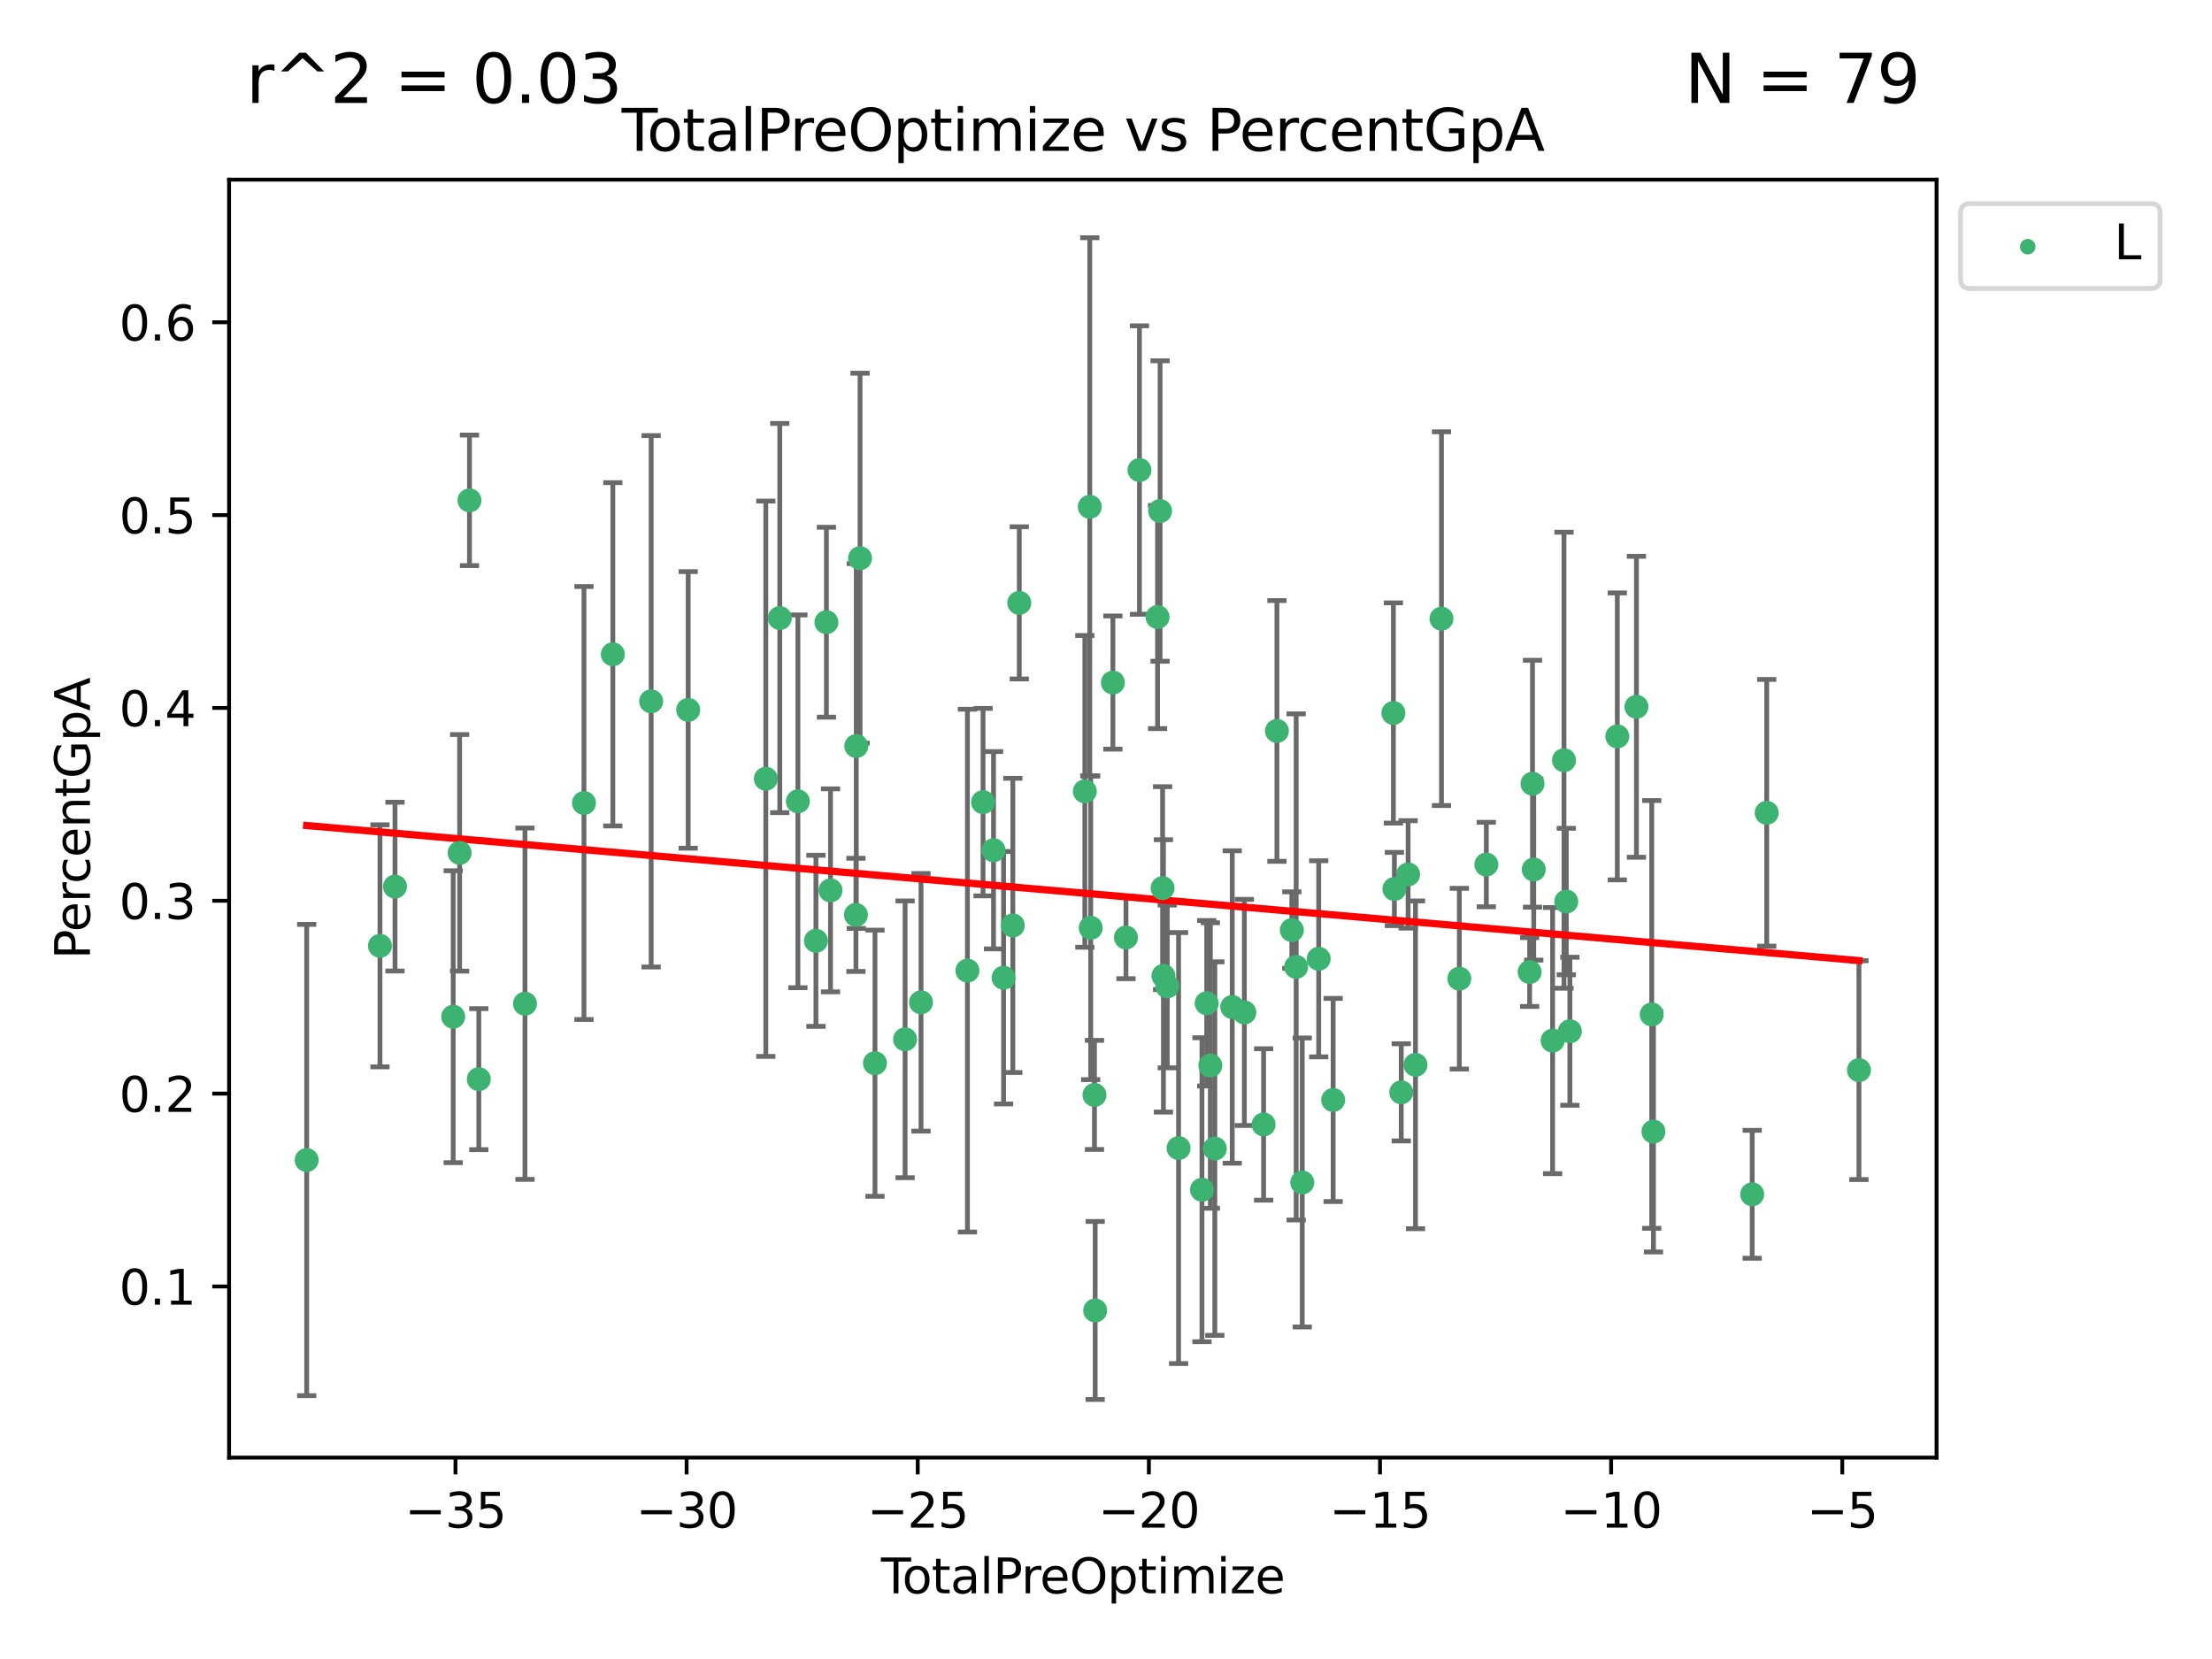 <?xml version="1.0" encoding="utf-8" standalone="no"?>
<!DOCTYPE svg PUBLIC "-//W3C//DTD SVG 1.1//EN"
  "http://www.w3.org/Graphics/SVG/1.1/DTD/svg11.dtd">
<svg xmlns:xlink="http://www.w3.org/1999/xlink" width="460.8pt" height="345.6pt" viewBox="0 0 460.8 345.6" xmlns="http://www.w3.org/2000/svg" version="1.1">
 <defs>
  <style type="text/css">*{stroke-linejoin: round; stroke-linecap: butt}</style>
 </defs>
 <g id="figure_1">
  <g id="patch_1">
   <path d="M 0 345.6 
L 460.8 345.6 
L 460.8 0 
L 0 0 
z
" style="fill: #ffffff"/>
  </g>
  <g id="axes_1">
   <g id="patch_2">
    <path d="M 47.72 303.64 
L 403.42 303.64 
L 403.42 37.422 
L 47.72 37.422 
z
" style="fill: #ffffff"/>
   </g>
   <g id="PathCollection_1">
    <defs>
     <path id="m400f05ea26" d="M 0 1.118 
C 0.297 1.118 0.581 1 0.791 0.791 
C 1 0.581 1.118 0.297 1.118 0 
C 1.118 -0.297 1 -0.581 0.791 -0.791 
C 0.581 -1 0.297 -1.118 0 -1.118 
C -0.297 -1.118 -0.581 -1 -0.791 -0.791 
C -1 -0.581 -1.118 -0.297 -1.118 0 
C -1.118 0.297 -1 0.581 -0.791 0.791 
C -0.581 1 -0.297 1.118 0 1.118 
z
" style="stroke: #3cb371"/>
    </defs>
    <g clip-path="url(#pcd0994ceae)">
     <use xlink:href="#m400f05ea26" x="63.888" y="241.658" style="fill: #3cb371; stroke: #3cb371"/>
     <use xlink:href="#m400f05ea26" x="79.153" y="197.034" style="fill: #3cb371; stroke: #3cb371"/>
     <use xlink:href="#m400f05ea26" x="82.285" y="184.696" style="fill: #3cb371; stroke: #3cb371"/>
     <use xlink:href="#m400f05ea26" x="94.411" y="211.797" style="fill: #3cb371; stroke: #3cb371"/>
     <use xlink:href="#m400f05ea26" x="95.747" y="177.657" style="fill: #3cb371; stroke: #3cb371"/>
     <use xlink:href="#m400f05ea26" x="97.801" y="104.232" style="fill: #3cb371; stroke: #3cb371"/>
     <use xlink:href="#m400f05ea26" x="99.745" y="224.807" style="fill: #3cb371; stroke: #3cb371"/>
     <use xlink:href="#m400f05ea26" x="109.362" y="209.09" style="fill: #3cb371; stroke: #3cb371"/>
     <use xlink:href="#m400f05ea26" x="121.654" y="167.284" style="fill: #3cb371; stroke: #3cb371"/>
     <use xlink:href="#m400f05ea26" x="127.663" y="136.303" style="fill: #3cb371; stroke: #3cb371"/>
     <use xlink:href="#m400f05ea26" x="135.646" y="146.097" style="fill: #3cb371; stroke: #3cb371"/>
     <use xlink:href="#m400f05ea26" x="143.363" y="147.883" style="fill: #3cb371; stroke: #3cb371"/>
     <use xlink:href="#m400f05ea26" x="159.536" y="162.228" style="fill: #3cb371; stroke: #3cb371"/>
     <use xlink:href="#m400f05ea26" x="162.442" y="128.748" style="fill: #3cb371; stroke: #3cb371"/>
     <use xlink:href="#m400f05ea26" x="166.216" y="166.933" style="fill: #3cb371; stroke: #3cb371"/>
     <use xlink:href="#m400f05ea26" x="169.976" y="195.988" style="fill: #3cb371; stroke: #3cb371"/>
     <use xlink:href="#m400f05ea26" x="172.157" y="129.618" style="fill: #3cb371; stroke: #3cb371"/>
     <use xlink:href="#m400f05ea26" x="173.012" y="185.478" style="fill: #3cb371; stroke: #3cb371"/>
     <use xlink:href="#m400f05ea26" x="178.307" y="190.583" style="fill: #3cb371; stroke: #3cb371"/>
     <use xlink:href="#m400f05ea26" x="178.377" y="155.415" style="fill: #3cb371; stroke: #3cb371"/>
     <use xlink:href="#m400f05ea26" x="179.164" y="116.282" style="fill: #3cb371; stroke: #3cb371"/>
     <use xlink:href="#m400f05ea26" x="182.275" y="221.486" style="fill: #3cb371; stroke: #3cb371"/>
     <use xlink:href="#m400f05ea26" x="188.548" y="216.506" style="fill: #3cb371; stroke: #3cb371"/>
     <use xlink:href="#m400f05ea26" x="191.864" y="208.8" style="fill: #3cb371; stroke: #3cb371"/>
     <use xlink:href="#m400f05ea26" x="201.536" y="202.199" style="fill: #3cb371; stroke: #3cb371"/>
     <use xlink:href="#m400f05ea26" x="204.79" y="167.101" style="fill: #3cb371; stroke: #3cb371"/>
     <use xlink:href="#m400f05ea26" x="206.971" y="177.118" style="fill: #3cb371; stroke: #3cb371"/>
     <use xlink:href="#m400f05ea26" x="209.062" y="203.685" style="fill: #3cb371; stroke: #3cb371"/>
     <use xlink:href="#m400f05ea26" x="210.99" y="192.783" style="fill: #3cb371; stroke: #3cb371"/>
     <use xlink:href="#m400f05ea26" x="212.335" y="125.591" style="fill: #3cb371; stroke: #3cb371"/>
     <use xlink:href="#m400f05ea26" x="225.994" y="164.854" style="fill: #3cb371; stroke: #3cb371"/>
     <use xlink:href="#m400f05ea26" x="227.02" y="105.576" style="fill: #3cb371; stroke: #3cb371"/>
     <use xlink:href="#m400f05ea26" x="227.214" y="193.279" style="fill: #3cb371; stroke: #3cb371"/>
     <use xlink:href="#m400f05ea26" x="227.999" y="228.092" style="fill: #3cb371; stroke: #3cb371"/>
     <use xlink:href="#m400f05ea26" x="228.146" y="272.997" style="fill: #3cb371; stroke: #3cb371"/>
     <use xlink:href="#m400f05ea26" x="231.837" y="142.193" style="fill: #3cb371; stroke: #3cb371"/>
     <use xlink:href="#m400f05ea26" x="234.56" y="195.297" style="fill: #3cb371; stroke: #3cb371"/>
     <use xlink:href="#m400f05ea26" x="237.371" y="97.917" style="fill: #3cb371; stroke: #3cb371"/>
     <use xlink:href="#m400f05ea26" x="241.141" y="128.536" style="fill: #3cb371; stroke: #3cb371"/>
     <use xlink:href="#m400f05ea26" x="241.666" y="106.454" style="fill: #3cb371; stroke: #3cb371"/>
     <use xlink:href="#m400f05ea26" x="242.19" y="185.012" style="fill: #3cb371; stroke: #3cb371"/>
     <use xlink:href="#m400f05ea26" x="242.364" y="203.296" style="fill: #3cb371; stroke: #3cb371"/>
     <use xlink:href="#m400f05ea26" x="243.165" y="205.497" style="fill: #3cb371; stroke: #3cb371"/>
     <use xlink:href="#m400f05ea26" x="245.52" y="239.166" style="fill: #3cb371; stroke: #3cb371"/>
     <use xlink:href="#m400f05ea26" x="250.391" y="247.847" style="fill: #3cb371; stroke: #3cb371"/>
     <use xlink:href="#m400f05ea26" x="251.377" y="208.994" style="fill: #3cb371; stroke: #3cb371"/>
     <use xlink:href="#m400f05ea26" x="252.14" y="221.965" style="fill: #3cb371; stroke: #3cb371"/>
     <use xlink:href="#m400f05ea26" x="253.072" y="239.271" style="fill: #3cb371; stroke: #3cb371"/>
     <use xlink:href="#m400f05ea26" x="256.699" y="209.775" style="fill: #3cb371; stroke: #3cb371"/>
     <use xlink:href="#m400f05ea26" x="259.222" y="210.906" style="fill: #3cb371; stroke: #3cb371"/>
     <use xlink:href="#m400f05ea26" x="263.234" y="234.249" style="fill: #3cb371; stroke: #3cb371"/>
     <use xlink:href="#m400f05ea26" x="266.007" y="152.27" style="fill: #3cb371; stroke: #3cb371"/>
     <use xlink:href="#m400f05ea26" x="269.115" y="193.755" style="fill: #3cb371; stroke: #3cb371"/>
     <use xlink:href="#m400f05ea26" x="270.016" y="201.426" style="fill: #3cb371; stroke: #3cb371"/>
     <use xlink:href="#m400f05ea26" x="271.28" y="246.333" style="fill: #3cb371; stroke: #3cb371"/>
     <use xlink:href="#m400f05ea26" x="274.708" y="199.736" style="fill: #3cb371; stroke: #3cb371"/>
     <use xlink:href="#m400f05ea26" x="277.72" y="229.143" style="fill: #3cb371; stroke: #3cb371"/>
     <use xlink:href="#m400f05ea26" x="290.268" y="148.532" style="fill: #3cb371; stroke: #3cb371"/>
     <use xlink:href="#m400f05ea26" x="290.479" y="185.194" style="fill: #3cb371; stroke: #3cb371"/>
     <use xlink:href="#m400f05ea26" x="291.907" y="227.554" style="fill: #3cb371; stroke: #3cb371"/>
     <use xlink:href="#m400f05ea26" x="293.334" y="182.156" style="fill: #3cb371; stroke: #3cb371"/>
     <use xlink:href="#m400f05ea26" x="294.873" y="221.821" style="fill: #3cb371; stroke: #3cb371"/>
     <use xlink:href="#m400f05ea26" x="300.285" y="128.879" style="fill: #3cb371; stroke: #3cb371"/>
     <use xlink:href="#m400f05ea26" x="304.007" y="203.879" style="fill: #3cb371; stroke: #3cb371"/>
     <use xlink:href="#m400f05ea26" x="309.629" y="180.1" style="fill: #3cb371; stroke: #3cb371"/>
     <use xlink:href="#m400f05ea26" x="318.652" y="202.493" style="fill: #3cb371; stroke: #3cb371"/>
     <use xlink:href="#m400f05ea26" x="319.249" y="163.263" style="fill: #3cb371; stroke: #3cb371"/>
     <use xlink:href="#m400f05ea26" x="319.505" y="181.135" style="fill: #3cb371; stroke: #3cb371"/>
     <use xlink:href="#m400f05ea26" x="323.435" y="216.776" style="fill: #3cb371; stroke: #3cb371"/>
     <use xlink:href="#m400f05ea26" x="325.808" y="158.366" style="fill: #3cb371; stroke: #3cb371"/>
     <use xlink:href="#m400f05ea26" x="326.287" y="187.808" style="fill: #3cb371; stroke: #3cb371"/>
     <use xlink:href="#m400f05ea26" x="327.035" y="214.828" style="fill: #3cb371; stroke: #3cb371"/>
     <use xlink:href="#m400f05ea26" x="336.913" y="153.405" style="fill: #3cb371; stroke: #3cb371"/>
     <use xlink:href="#m400f05ea26" x="340.9" y="147.235" style="fill: #3cb371; stroke: #3cb371"/>
     <use xlink:href="#m400f05ea26" x="344.086" y="211.323" style="fill: #3cb371; stroke: #3cb371"/>
     <use xlink:href="#m400f05ea26" x="344.447" y="235.74" style="fill: #3cb371; stroke: #3cb371"/>
     <use xlink:href="#m400f05ea26" x="365.017" y="248.793" style="fill: #3cb371; stroke: #3cb371"/>
     <use xlink:href="#m400f05ea26" x="368.038" y="169.32" style="fill: #3cb371; stroke: #3cb371"/>
     <use xlink:href="#m400f05ea26" x="387.252" y="222.929" style="fill: #3cb371; stroke: #3cb371"/>
    </g>
   </g>
   <g id="matplotlib.axis_1">
    <g id="xtick_1">
     <g id="line2d_1">
      <defs>
       <path id="mea20dc99d4" d="M 0 0 
L 0 3.5 
" style="stroke: #000000; stroke-width: 0.8"/>
      </defs>
      <g>
       <use xlink:href="#mea20dc99d4" x="94.884" y="303.64" style="stroke: #000000; stroke-width: 0.8"/>
      </g>
     </g>
     <g id="text_1">
      <!-- −35 -->
      <g transform="translate(84.331 318.238)scale(0.1 -0.1)">
       <defs>
        <path id="DejaVuSans-2212" d="M 678 2272 
L 4684 2272 
L 4684 1741 
L 678 1741 
L 678 2272 
z
" transform="scale(0.016)"/>
        <path id="DejaVuSans-33" d="M 2597 2516 
Q 3050 2419 3304 2112 
Q 3559 1806 3559 1356 
Q 3559 666 3084 287 
Q 2609 -91 1734 -91 
Q 1441 -91 1130 -33 
Q 819 25 488 141 
L 488 750 
Q 750 597 1062 519 
Q 1375 441 1716 441 
Q 2309 441 2620 675 
Q 2931 909 2931 1356 
Q 2931 1769 2642 2001 
Q 2353 2234 1838 2234 
L 1294 2234 
L 1294 2753 
L 1863 2753 
Q 2328 2753 2575 2939 
Q 2822 3125 2822 3475 
Q 2822 3834 2567 4026 
Q 2313 4219 1838 4219 
Q 1578 4219 1281 4162 
Q 984 4106 628 3988 
L 628 4550 
Q 988 4650 1302 4700 
Q 1616 4750 1894 4750 
Q 2613 4750 3031 4423 
Q 3450 4097 3450 3541 
Q 3450 3153 3228 2886 
Q 3006 2619 2597 2516 
z
" transform="scale(0.016)"/>
        <path id="DejaVuSans-35" d="M 691 4666 
L 3169 4666 
L 3169 4134 
L 1269 4134 
L 1269 2991 
Q 1406 3038 1543 3061 
Q 1681 3084 1819 3084 
Q 2600 3084 3056 2656 
Q 3513 2228 3513 1497 
Q 3513 744 3044 326 
Q 2575 -91 1722 -91 
Q 1428 -91 1123 -41 
Q 819 9 494 109 
L 494 744 
Q 775 591 1075 516 
Q 1375 441 1709 441 
Q 2250 441 2565 725 
Q 2881 1009 2881 1497 
Q 2881 1984 2565 2268 
Q 2250 2553 1709 2553 
Q 1456 2553 1204 2497 
Q 953 2441 691 2322 
L 691 4666 
z
" transform="scale(0.016)"/>
       </defs>
       <use xlink:href="#DejaVuSans-2212"/>
       <use xlink:href="#DejaVuSans-33" x="83.789"/>
       <use xlink:href="#DejaVuSans-35" x="147.412"/>
      </g>
     </g>
    </g>
    <g id="xtick_2">
     <g id="line2d_2">
      <g>
       <use xlink:href="#mea20dc99d4" x="143.033" y="303.64" style="stroke: #000000; stroke-width: 0.8"/>
      </g>
     </g>
     <g id="text_2">
      <!-- −30 -->
      <g transform="translate(132.48 318.238)scale(0.1 -0.1)">
       <defs>
        <path id="DejaVuSans-30" d="M 2034 4250 
Q 1547 4250 1301 3770 
Q 1056 3291 1056 2328 
Q 1056 1369 1301 889 
Q 1547 409 2034 409 
Q 2525 409 2770 889 
Q 3016 1369 3016 2328 
Q 3016 3291 2770 3770 
Q 2525 4250 2034 4250 
z
M 2034 4750 
Q 2819 4750 3233 4129 
Q 3647 3509 3647 2328 
Q 3647 1150 3233 529 
Q 2819 -91 2034 -91 
Q 1250 -91 836 529 
Q 422 1150 422 2328 
Q 422 3509 836 4129 
Q 1250 4750 2034 4750 
z
" transform="scale(0.016)"/>
       </defs>
       <use xlink:href="#DejaVuSans-2212"/>
       <use xlink:href="#DejaVuSans-33" x="83.789"/>
       <use xlink:href="#DejaVuSans-30" x="147.412"/>
      </g>
     </g>
    </g>
    <g id="xtick_3">
     <g id="line2d_3">
      <g>
       <use xlink:href="#mea20dc99d4" x="191.182" y="303.64" style="stroke: #000000; stroke-width: 0.8"/>
      </g>
     </g>
     <g id="text_3">
      <!-- −25 -->
      <g transform="translate(180.63 318.238)scale(0.1 -0.1)">
       <defs>
        <path id="DejaVuSans-32" d="M 1228 531 
L 3431 531 
L 3431 0 
L 469 0 
L 469 531 
Q 828 903 1448 1529 
Q 2069 2156 2228 2338 
Q 2531 2678 2651 2914 
Q 2772 3150 2772 3378 
Q 2772 3750 2511 3984 
Q 2250 4219 1831 4219 
Q 1534 4219 1204 4116 
Q 875 4013 500 3803 
L 500 4441 
Q 881 4594 1212 4672 
Q 1544 4750 1819 4750 
Q 2544 4750 2975 4387 
Q 3406 4025 3406 3419 
Q 3406 3131 3298 2873 
Q 3191 2616 2906 2266 
Q 2828 2175 2409 1742 
Q 1991 1309 1228 531 
z
" transform="scale(0.016)"/>
       </defs>
       <use xlink:href="#DejaVuSans-2212"/>
       <use xlink:href="#DejaVuSans-32" x="83.789"/>
       <use xlink:href="#DejaVuSans-35" x="147.412"/>
      </g>
     </g>
    </g>
    <g id="xtick_4">
     <g id="line2d_4">
      <g>
       <use xlink:href="#mea20dc99d4" x="239.331" y="303.64" style="stroke: #000000; stroke-width: 0.8"/>
      </g>
     </g>
     <g id="text_4">
      <!-- −20 -->
      <g transform="translate(228.779 318.238)scale(0.1 -0.1)">
       <use xlink:href="#DejaVuSans-2212"/>
       <use xlink:href="#DejaVuSans-32" x="83.789"/>
       <use xlink:href="#DejaVuSans-30" x="147.412"/>
      </g>
     </g>
    </g>
    <g id="xtick_5">
     <g id="line2d_5">
      <g>
       <use xlink:href="#mea20dc99d4" x="287.48" y="303.64" style="stroke: #000000; stroke-width: 0.8"/>
      </g>
     </g>
     <g id="text_5">
      <!-- −15 -->
      <g transform="translate(276.928 318.238)scale(0.1 -0.1)">
       <defs>
        <path id="DejaVuSans-31" d="M 794 531 
L 1825 531 
L 1825 4091 
L 703 3866 
L 703 4441 
L 1819 4666 
L 2450 4666 
L 2450 531 
L 3481 531 
L 3481 0 
L 794 0 
L 794 531 
z
" transform="scale(0.016)"/>
       </defs>
       <use xlink:href="#DejaVuSans-2212"/>
       <use xlink:href="#DejaVuSans-31" x="83.789"/>
       <use xlink:href="#DejaVuSans-35" x="147.412"/>
      </g>
     </g>
    </g>
    <g id="xtick_6">
     <g id="line2d_6">
      <g>
       <use xlink:href="#mea20dc99d4" x="335.629" y="303.64" style="stroke: #000000; stroke-width: 0.8"/>
      </g>
     </g>
     <g id="text_6">
      <!-- −10 -->
      <g transform="translate(325.077 318.238)scale(0.1 -0.1)">
       <use xlink:href="#DejaVuSans-2212"/>
       <use xlink:href="#DejaVuSans-31" x="83.789"/>
       <use xlink:href="#DejaVuSans-30" x="147.412"/>
      </g>
     </g>
    </g>
    <g id="xtick_7">
     <g id="line2d_7">
      <g>
       <use xlink:href="#mea20dc99d4" x="383.778" y="303.64" style="stroke: #000000; stroke-width: 0.8"/>
      </g>
     </g>
     <g id="text_7">
      <!-- −5 -->
      <g transform="translate(376.407 318.238)scale(0.1 -0.1)">
       <use xlink:href="#DejaVuSans-2212"/>
       <use xlink:href="#DejaVuSans-35" x="83.789"/>
      </g>
     </g>
    </g>
    <g id="text_8">
     <!-- TotalPreOptimize -->
     <g transform="translate(183.527 331.917)scale(0.1 -0.1)">
      <defs>
       <path id="DejaVuSans-54" d="M -19 4666 
L 3928 4666 
L 3928 4134 
L 2272 4134 
L 2272 0 
L 1638 0 
L 1638 4134 
L -19 4134 
L -19 4666 
z
" transform="scale(0.016)"/>
       <path id="DejaVuSans-6f" d="M 1959 3097 
Q 1497 3097 1228 2736 
Q 959 2375 959 1747 
Q 959 1119 1226 758 
Q 1494 397 1959 397 
Q 2419 397 2687 759 
Q 2956 1122 2956 1747 
Q 2956 2369 2687 2733 
Q 2419 3097 1959 3097 
z
M 1959 3584 
Q 2709 3584 3137 3096 
Q 3566 2609 3566 1747 
Q 3566 888 3137 398 
Q 2709 -91 1959 -91 
Q 1206 -91 779 398 
Q 353 888 353 1747 
Q 353 2609 779 3096 
Q 1206 3584 1959 3584 
z
" transform="scale(0.016)"/>
       <path id="DejaVuSans-74" d="M 1172 4494 
L 1172 3500 
L 2356 3500 
L 2356 3053 
L 1172 3053 
L 1172 1153 
Q 1172 725 1289 603 
Q 1406 481 1766 481 
L 2356 481 
L 2356 0 
L 1766 0 
Q 1100 0 847 248 
Q 594 497 594 1153 
L 594 3053 
L 172 3053 
L 172 3500 
L 594 3500 
L 594 4494 
L 1172 4494 
z
" transform="scale(0.016)"/>
       <path id="DejaVuSans-61" d="M 2194 1759 
Q 1497 1759 1228 1600 
Q 959 1441 959 1056 
Q 959 750 1161 570 
Q 1363 391 1709 391 
Q 2188 391 2477 730 
Q 2766 1069 2766 1631 
L 2766 1759 
L 2194 1759 
z
M 3341 1997 
L 3341 0 
L 2766 0 
L 2766 531 
Q 2569 213 2275 61 
Q 1981 -91 1556 -91 
Q 1019 -91 701 211 
Q 384 513 384 1019 
Q 384 1609 779 1909 
Q 1175 2209 1959 2209 
L 2766 2209 
L 2766 2266 
Q 2766 2663 2505 2880 
Q 2244 3097 1772 3097 
Q 1472 3097 1187 3025 
Q 903 2953 641 2809 
L 641 3341 
Q 956 3463 1253 3523 
Q 1550 3584 1831 3584 
Q 2591 3584 2966 3190 
Q 3341 2797 3341 1997 
z
" transform="scale(0.016)"/>
       <path id="DejaVuSans-6c" d="M 603 4863 
L 1178 4863 
L 1178 0 
L 603 0 
L 603 4863 
z
" transform="scale(0.016)"/>
       <path id="DejaVuSans-50" d="M 1259 4147 
L 1259 2394 
L 2053 2394 
Q 2494 2394 2734 2622 
Q 2975 2850 2975 3272 
Q 2975 3691 2734 3919 
Q 2494 4147 2053 4147 
L 1259 4147 
z
M 628 4666 
L 2053 4666 
Q 2838 4666 3239 4311 
Q 3641 3956 3641 3272 
Q 3641 2581 3239 2228 
Q 2838 1875 2053 1875 
L 1259 1875 
L 1259 0 
L 628 0 
L 628 4666 
z
" transform="scale(0.016)"/>
       <path id="DejaVuSans-72" d="M 2631 2963 
Q 2534 3019 2420 3045 
Q 2306 3072 2169 3072 
Q 1681 3072 1420 2755 
Q 1159 2438 1159 1844 
L 1159 0 
L 581 0 
L 581 3500 
L 1159 3500 
L 1159 2956 
Q 1341 3275 1631 3429 
Q 1922 3584 2338 3584 
Q 2397 3584 2469 3576 
Q 2541 3569 2628 3553 
L 2631 2963 
z
" transform="scale(0.016)"/>
       <path id="DejaVuSans-65" d="M 3597 1894 
L 3597 1613 
L 953 1613 
Q 991 1019 1311 708 
Q 1631 397 2203 397 
Q 2534 397 2845 478 
Q 3156 559 3463 722 
L 3463 178 
Q 3153 47 2828 -22 
Q 2503 -91 2169 -91 
Q 1331 -91 842 396 
Q 353 884 353 1716 
Q 353 2575 817 3079 
Q 1281 3584 2069 3584 
Q 2775 3584 3186 3129 
Q 3597 2675 3597 1894 
z
M 3022 2063 
Q 3016 2534 2758 2815 
Q 2500 3097 2075 3097 
Q 1594 3097 1305 2825 
Q 1016 2553 972 2059 
L 3022 2063 
z
" transform="scale(0.016)"/>
       <path id="DejaVuSans-4f" d="M 2522 4238 
Q 1834 4238 1429 3725 
Q 1025 3213 1025 2328 
Q 1025 1447 1429 934 
Q 1834 422 2522 422 
Q 3209 422 3611 934 
Q 4013 1447 4013 2328 
Q 4013 3213 3611 3725 
Q 3209 4238 2522 4238 
z
M 2522 4750 
Q 3503 4750 4090 4092 
Q 4678 3434 4678 2328 
Q 4678 1225 4090 567 
Q 3503 -91 2522 -91 
Q 1538 -91 948 565 
Q 359 1222 359 2328 
Q 359 3434 948 4092 
Q 1538 4750 2522 4750 
z
" transform="scale(0.016)"/>
       <path id="DejaVuSans-70" d="M 1159 525 
L 1159 -1331 
L 581 -1331 
L 581 3500 
L 1159 3500 
L 1159 2969 
Q 1341 3281 1617 3432 
Q 1894 3584 2278 3584 
Q 2916 3584 3314 3078 
Q 3713 2572 3713 1747 
Q 3713 922 3314 415 
Q 2916 -91 2278 -91 
Q 1894 -91 1617 61 
Q 1341 213 1159 525 
z
M 3116 1747 
Q 3116 2381 2855 2742 
Q 2594 3103 2138 3103 
Q 1681 3103 1420 2742 
Q 1159 2381 1159 1747 
Q 1159 1113 1420 752 
Q 1681 391 2138 391 
Q 2594 391 2855 752 
Q 3116 1113 3116 1747 
z
" transform="scale(0.016)"/>
       <path id="DejaVuSans-69" d="M 603 3500 
L 1178 3500 
L 1178 0 
L 603 0 
L 603 3500 
z
M 603 4863 
L 1178 4863 
L 1178 4134 
L 603 4134 
L 603 4863 
z
" transform="scale(0.016)"/>
       <path id="DejaVuSans-6d" d="M 3328 2828 
Q 3544 3216 3844 3400 
Q 4144 3584 4550 3584 
Q 5097 3584 5394 3201 
Q 5691 2819 5691 2113 
L 5691 0 
L 5113 0 
L 5113 2094 
Q 5113 2597 4934 2840 
Q 4756 3084 4391 3084 
Q 3944 3084 3684 2787 
Q 3425 2491 3425 1978 
L 3425 0 
L 2847 0 
L 2847 2094 
Q 2847 2600 2669 2842 
Q 2491 3084 2119 3084 
Q 1678 3084 1418 2786 
Q 1159 2488 1159 1978 
L 1159 0 
L 581 0 
L 581 3500 
L 1159 3500 
L 1159 2956 
Q 1356 3278 1631 3431 
Q 1906 3584 2284 3584 
Q 2666 3584 2933 3390 
Q 3200 3197 3328 2828 
z
" transform="scale(0.016)"/>
       <path id="DejaVuSans-7a" d="M 353 3500 
L 3084 3500 
L 3084 2975 
L 922 459 
L 3084 459 
L 3084 0 
L 275 0 
L 275 525 
L 2438 3041 
L 353 3041 
L 353 3500 
z
" transform="scale(0.016)"/>
      </defs>
      <use xlink:href="#DejaVuSans-54"/>
      <use xlink:href="#DejaVuSans-6f" x="44.084"/>
      <use xlink:href="#DejaVuSans-74" x="105.266"/>
      <use xlink:href="#DejaVuSans-61" x="144.475"/>
      <use xlink:href="#DejaVuSans-6c" x="205.754"/>
      <use xlink:href="#DejaVuSans-50" x="233.537"/>
      <use xlink:href="#DejaVuSans-72" x="292.09"/>
      <use xlink:href="#DejaVuSans-65" x="330.953"/>
      <use xlink:href="#DejaVuSans-4f" x="392.477"/>
      <use xlink:href="#DejaVuSans-70" x="471.188"/>
      <use xlink:href="#DejaVuSans-74" x="534.664"/>
      <use xlink:href="#DejaVuSans-69" x="573.873"/>
      <use xlink:href="#DejaVuSans-6d" x="601.656"/>
      <use xlink:href="#DejaVuSans-69" x="699.068"/>
      <use xlink:href="#DejaVuSans-7a" x="726.852"/>
      <use xlink:href="#DejaVuSans-65" x="779.342"/>
     </g>
    </g>
   </g>
   <g id="matplotlib.axis_2">
    <g id="ytick_1">
     <g id="line2d_8">
      <defs>
       <path id="m8c0871cadc" d="M 0 0 
L -3.5 0 
" style="stroke: #000000; stroke-width: 0.8"/>
      </defs>
      <g>
       <use xlink:href="#m8c0871cadc" x="47.72" y="267.991" style="stroke: #000000; stroke-width: 0.8"/>
      </g>
     </g>
     <g id="text_9">
      <!-- 0.1 -->
      <g transform="translate(24.817 271.79)scale(0.1 -0.1)">
       <defs>
        <path id="DejaVuSans-2e" d="M 684 794 
L 1344 794 
L 1344 0 
L 684 0 
L 684 794 
z
" transform="scale(0.016)"/>
       </defs>
       <use xlink:href="#DejaVuSans-30"/>
       <use xlink:href="#DejaVuSans-2e" x="63.623"/>
       <use xlink:href="#DejaVuSans-31" x="95.41"/>
      </g>
     </g>
    </g>
    <g id="ytick_2">
     <g id="line2d_9">
      <g>
       <use xlink:href="#m8c0871cadc" x="47.72" y="227.819" style="stroke: #000000; stroke-width: 0.8"/>
      </g>
     </g>
     <g id="text_10">
      <!-- 0.2 -->
      <g transform="translate(24.817 231.619)scale(0.1 -0.1)">
       <use xlink:href="#DejaVuSans-30"/>
       <use xlink:href="#DejaVuSans-2e" x="63.623"/>
       <use xlink:href="#DejaVuSans-32" x="95.41"/>
      </g>
     </g>
    </g>
    <g id="ytick_3">
     <g id="line2d_10">
      <g>
       <use xlink:href="#m8c0871cadc" x="47.72" y="187.648" style="stroke: #000000; stroke-width: 0.8"/>
      </g>
     </g>
     <g id="text_11">
      <!-- 0.3 -->
      <g transform="translate(24.817 191.447)scale(0.1 -0.1)">
       <use xlink:href="#DejaVuSans-30"/>
       <use xlink:href="#DejaVuSans-2e" x="63.623"/>
       <use xlink:href="#DejaVuSans-33" x="95.41"/>
      </g>
     </g>
    </g>
    <g id="ytick_4">
     <g id="line2d_11">
      <g>
       <use xlink:href="#m8c0871cadc" x="47.72" y="147.477" style="stroke: #000000; stroke-width: 0.8"/>
      </g>
     </g>
     <g id="text_12">
      <!-- 0.4 -->
      <g transform="translate(24.817 151.276)scale(0.1 -0.1)">
       <defs>
        <path id="DejaVuSans-34" d="M 2419 4116 
L 825 1625 
L 2419 1625 
L 2419 4116 
z
M 2253 4666 
L 3047 4666 
L 3047 1625 
L 3713 1625 
L 3713 1100 
L 3047 1100 
L 3047 0 
L 2419 0 
L 2419 1100 
L 313 1100 
L 313 1709 
L 2253 4666 
z
" transform="scale(0.016)"/>
       </defs>
       <use xlink:href="#DejaVuSans-30"/>
       <use xlink:href="#DejaVuSans-2e" x="63.623"/>
       <use xlink:href="#DejaVuSans-34" x="95.41"/>
      </g>
     </g>
    </g>
    <g id="ytick_5">
     <g id="line2d_12">
      <g>
       <use xlink:href="#m8c0871cadc" x="47.72" y="107.306" style="stroke: #000000; stroke-width: 0.8"/>
      </g>
     </g>
     <g id="text_13">
      <!-- 0.5 -->
      <g transform="translate(24.817 111.105)scale(0.1 -0.1)">
       <use xlink:href="#DejaVuSans-30"/>
       <use xlink:href="#DejaVuSans-2e" x="63.623"/>
       <use xlink:href="#DejaVuSans-35" x="95.41"/>
      </g>
     </g>
    </g>
    <g id="ytick_6">
     <g id="line2d_13">
      <g>
       <use xlink:href="#m8c0871cadc" x="47.72" y="67.134" style="stroke: #000000; stroke-width: 0.8"/>
      </g>
     </g>
     <g id="text_14">
      <!-- 0.6 -->
      <g transform="translate(24.817 70.934)scale(0.1 -0.1)">
       <defs>
        <path id="DejaVuSans-36" d="M 2113 2584 
Q 1688 2584 1439 2293 
Q 1191 2003 1191 1497 
Q 1191 994 1439 701 
Q 1688 409 2113 409 
Q 2538 409 2786 701 
Q 3034 994 3034 1497 
Q 3034 2003 2786 2293 
Q 2538 2584 2113 2584 
z
M 3366 4563 
L 3366 3988 
Q 3128 4100 2886 4159 
Q 2644 4219 2406 4219 
Q 1781 4219 1451 3797 
Q 1122 3375 1075 2522 
Q 1259 2794 1537 2939 
Q 1816 3084 2150 3084 
Q 2853 3084 3261 2657 
Q 3669 2231 3669 1497 
Q 3669 778 3244 343 
Q 2819 -91 2113 -91 
Q 1303 -91 875 529 
Q 447 1150 447 2328 
Q 447 3434 972 4092 
Q 1497 4750 2381 4750 
Q 2619 4750 2861 4703 
Q 3103 4656 3366 4563 
z
" transform="scale(0.016)"/>
       </defs>
       <use xlink:href="#DejaVuSans-30"/>
       <use xlink:href="#DejaVuSans-2e" x="63.623"/>
       <use xlink:href="#DejaVuSans-36" x="95.41"/>
      </g>
     </g>
    </g>
    <g id="text_15">
     <!-- PercentGpA -->
     <g transform="translate(18.737 199.807)rotate(-90)scale(0.1 -0.1)">
      <defs>
       <path id="DejaVuSans-63" d="M 3122 3366 
L 3122 2828 
Q 2878 2963 2633 3030 
Q 2388 3097 2138 3097 
Q 1578 3097 1268 2742 
Q 959 2388 959 1747 
Q 959 1106 1268 751 
Q 1578 397 2138 397 
Q 2388 397 2633 464 
Q 2878 531 3122 666 
L 3122 134 
Q 2881 22 2623 -34 
Q 2366 -91 2075 -91 
Q 1284 -91 818 406 
Q 353 903 353 1747 
Q 353 2603 823 3093 
Q 1294 3584 2113 3584 
Q 2378 3584 2631 3529 
Q 2884 3475 3122 3366 
z
" transform="scale(0.016)"/>
       <path id="DejaVuSans-6e" d="M 3513 2113 
L 3513 0 
L 2938 0 
L 2938 2094 
Q 2938 2591 2744 2837 
Q 2550 3084 2163 3084 
Q 1697 3084 1428 2787 
Q 1159 2491 1159 1978 
L 1159 0 
L 581 0 
L 581 3500 
L 1159 3500 
L 1159 2956 
Q 1366 3272 1645 3428 
Q 1925 3584 2291 3584 
Q 2894 3584 3203 3211 
Q 3513 2838 3513 2113 
z
" transform="scale(0.016)"/>
       <path id="DejaVuSans-47" d="M 3809 666 
L 3809 1919 
L 2778 1919 
L 2778 2438 
L 4434 2438 
L 4434 434 
Q 4069 175 3628 42 
Q 3188 -91 2688 -91 
Q 1594 -91 976 548 
Q 359 1188 359 2328 
Q 359 3472 976 4111 
Q 1594 4750 2688 4750 
Q 3144 4750 3555 4637 
Q 3966 4525 4313 4306 
L 4313 3634 
Q 3963 3931 3569 4081 
Q 3175 4231 2741 4231 
Q 1884 4231 1454 3753 
Q 1025 3275 1025 2328 
Q 1025 1384 1454 906 
Q 1884 428 2741 428 
Q 3075 428 3337 486 
Q 3600 544 3809 666 
z
" transform="scale(0.016)"/>
       <path id="DejaVuSans-41" d="M 2188 4044 
L 1331 1722 
L 3047 1722 
L 2188 4044 
z
M 1831 4666 
L 2547 4666 
L 4325 0 
L 3669 0 
L 3244 1197 
L 1141 1197 
L 716 0 
L 50 0 
L 1831 4666 
z
" transform="scale(0.016)"/>
      </defs>
      <use xlink:href="#DejaVuSans-50"/>
      <use xlink:href="#DejaVuSans-65" x="56.678"/>
      <use xlink:href="#DejaVuSans-72" x="118.201"/>
      <use xlink:href="#DejaVuSans-63" x="157.064"/>
      <use xlink:href="#DejaVuSans-65" x="212.045"/>
      <use xlink:href="#DejaVuSans-6e" x="273.568"/>
      <use xlink:href="#DejaVuSans-74" x="336.947"/>
      <use xlink:href="#DejaVuSans-47" x="376.156"/>
      <use xlink:href="#DejaVuSans-70" x="453.646"/>
      <use xlink:href="#DejaVuSans-41" x="517.123"/>
     </g>
    </g>
   </g>
   <g id="LineCollection_1">
    <path d="M 63.888 290.748 
L 63.888 192.567 
" clip-path="url(#pcd0994ceae)" style="fill: none; stroke: #696969"/>
    <path d="M 79.153 222.245 
L 79.153 171.822 
" clip-path="url(#pcd0994ceae)" style="fill: none; stroke: #696969"/>
    <path d="M 82.285 202.278 
L 82.285 167.115 
" clip-path="url(#pcd0994ceae)" style="fill: none; stroke: #696969"/>
    <path d="M 94.411 242.205 
L 94.411 181.388 
" clip-path="url(#pcd0994ceae)" style="fill: none; stroke: #696969"/>
    <path d="M 95.747 202.302 
L 95.747 153.013 
" clip-path="url(#pcd0994ceae)" style="fill: none; stroke: #696969"/>
    <path d="M 97.801 117.826 
L 97.801 90.637 
" clip-path="url(#pcd0994ceae)" style="fill: none; stroke: #696969"/>
    <path d="M 99.745 239.494 
L 99.745 210.12 
" clip-path="url(#pcd0994ceae)" style="fill: none; stroke: #696969"/>
    <path d="M 109.362 245.688 
L 109.362 172.492 
" clip-path="url(#pcd0994ceae)" style="fill: none; stroke: #696969"/>
    <path d="M 121.654 212.379 
L 121.654 122.188 
" clip-path="url(#pcd0994ceae)" style="fill: none; stroke: #696969"/>
    <path d="M 127.663 172.058 
L 127.663 100.548 
" clip-path="url(#pcd0994ceae)" style="fill: none; stroke: #696969"/>
    <path d="M 135.646 201.447 
L 135.646 90.747 
" clip-path="url(#pcd0994ceae)" style="fill: none; stroke: #696969"/>
    <path d="M 143.363 176.692 
L 143.363 119.073 
" clip-path="url(#pcd0994ceae)" style="fill: none; stroke: #696969"/>
    <path d="M 159.536 220.074 
L 159.536 104.381 
" clip-path="url(#pcd0994ceae)" style="fill: none; stroke: #696969"/>
    <path d="M 162.442 169.284 
L 162.442 88.212 
" clip-path="url(#pcd0994ceae)" style="fill: none; stroke: #696969"/>
    <path d="M 166.216 205.757 
L 166.216 128.108 
" clip-path="url(#pcd0994ceae)" style="fill: none; stroke: #696969"/>
    <path d="M 169.976 213.811 
L 169.976 178.165 
" clip-path="url(#pcd0994ceae)" style="fill: none; stroke: #696969"/>
    <path d="M 172.157 149.399 
L 172.157 109.836 
" clip-path="url(#pcd0994ceae)" style="fill: none; stroke: #696969"/>
    <path d="M 173.012 206.62 
L 173.012 164.337 
" clip-path="url(#pcd0994ceae)" style="fill: none; stroke: #696969"/>
    <path d="M 178.307 202.371 
L 178.307 178.794 
" clip-path="url(#pcd0994ceae)" style="fill: none; stroke: #696969"/>
    <path d="M 178.377 193.409 
L 178.377 117.42 
" clip-path="url(#pcd0994ceae)" style="fill: none; stroke: #696969"/>
    <path d="M 179.164 154.818 
L 179.164 77.745 
" clip-path="url(#pcd0994ceae)" style="fill: none; stroke: #696969"/>
    <path d="M 182.275 249.209 
L 182.275 193.764 
" clip-path="url(#pcd0994ceae)" style="fill: none; stroke: #696969"/>
    <path d="M 188.548 245.333 
L 188.548 187.679 
" clip-path="url(#pcd0994ceae)" style="fill: none; stroke: #696969"/>
    <path d="M 191.864 235.632 
L 191.864 181.968 
" clip-path="url(#pcd0994ceae)" style="fill: none; stroke: #696969"/>
    <path d="M 201.536 256.654 
L 201.536 147.743 
" clip-path="url(#pcd0994ceae)" style="fill: none; stroke: #696969"/>
    <path d="M 204.79 186.625 
L 204.79 147.576 
" clip-path="url(#pcd0994ceae)" style="fill: none; stroke: #696969"/>
    <path d="M 206.971 197.668 
L 206.971 156.568 
" clip-path="url(#pcd0994ceae)" style="fill: none; stroke: #696969"/>
    <path d="M 209.062 229.979 
L 209.062 177.391 
" clip-path="url(#pcd0994ceae)" style="fill: none; stroke: #696969"/>
    <path d="M 210.99 223.43 
L 210.99 162.136 
" clip-path="url(#pcd0994ceae)" style="fill: none; stroke: #696969"/>
    <path d="M 212.335 141.44 
L 212.335 109.741 
" clip-path="url(#pcd0994ceae)" style="fill: none; stroke: #696969"/>
    <path d="M 225.994 197.32 
L 225.994 132.387 
" clip-path="url(#pcd0994ceae)" style="fill: none; stroke: #696969"/>
    <path d="M 227.02 161.63 
L 227.02 49.523 
" clip-path="url(#pcd0994ceae)" style="fill: none; stroke: #696969"/>
    <path d="M 227.214 224.908 
L 227.214 161.65 
" clip-path="url(#pcd0994ceae)" style="fill: none; stroke: #696969"/>
    <path d="M 227.999 239.451 
L 227.999 216.733 
" clip-path="url(#pcd0994ceae)" style="fill: none; stroke: #696969"/>
    <path d="M 228.146 291.539 
L 228.146 254.455 
" clip-path="url(#pcd0994ceae)" style="fill: none; stroke: #696969"/>
    <path d="M 231.837 156.065 
L 231.837 128.321 
" clip-path="url(#pcd0994ceae)" style="fill: none; stroke: #696969"/>
    <path d="M 234.56 203.882 
L 234.56 186.713 
" clip-path="url(#pcd0994ceae)" style="fill: none; stroke: #696969"/>
    <path d="M 237.371 127.96 
L 237.371 67.873 
" clip-path="url(#pcd0994ceae)" style="fill: none; stroke: #696969"/>
    <path d="M 241.141 151.783 
L 241.141 105.289 
" clip-path="url(#pcd0994ceae)" style="fill: none; stroke: #696969"/>
    <path d="M 241.666 137.747 
L 241.666 75.161 
" clip-path="url(#pcd0994ceae)" style="fill: none; stroke: #696969"/>
    <path d="M 242.19 206.145 
L 242.19 163.879 
" clip-path="url(#pcd0994ceae)" style="fill: none; stroke: #696969"/>
    <path d="M 242.364 231.664 
L 242.364 174.929 
" clip-path="url(#pcd0994ceae)" style="fill: none; stroke: #696969"/>
    <path d="M 243.165 222.451 
L 243.165 188.543 
" clip-path="url(#pcd0994ceae)" style="fill: none; stroke: #696969"/>
    <path d="M 245.52 284.056 
L 245.52 194.275 
" clip-path="url(#pcd0994ceae)" style="fill: none; stroke: #696969"/>
    <path d="M 250.391 279.51 
L 250.391 216.184 
" clip-path="url(#pcd0994ceae)" style="fill: none; stroke: #696969"/>
    <path d="M 251.377 226.227 
L 251.377 191.761 
" clip-path="url(#pcd0994ceae)" style="fill: none; stroke: #696969"/>
    <path d="M 252.14 251.702 
L 252.14 192.229 
" clip-path="url(#pcd0994ceae)" style="fill: none; stroke: #696969"/>
    <path d="M 253.072 278.176 
L 253.072 200.367 
" clip-path="url(#pcd0994ceae)" style="fill: none; stroke: #696969"/>
    <path d="M 256.699 242.314 
L 256.699 177.237 
" clip-path="url(#pcd0994ceae)" style="fill: none; stroke: #696969"/>
    <path d="M 259.222 234.458 
L 259.222 187.353 
" clip-path="url(#pcd0994ceae)" style="fill: none; stroke: #696969"/>
    <path d="M 263.234 250.021 
L 263.234 218.477 
" clip-path="url(#pcd0994ceae)" style="fill: none; stroke: #696969"/>
    <path d="M 266.007 179.429 
L 266.007 125.112 
" clip-path="url(#pcd0994ceae)" style="fill: none; stroke: #696969"/>
    <path d="M 269.115 201.718 
L 269.115 185.792 
" clip-path="url(#pcd0994ceae)" style="fill: none; stroke: #696969"/>
    <path d="M 270.016 254.145 
L 270.016 148.707 
" clip-path="url(#pcd0994ceae)" style="fill: none; stroke: #696969"/>
    <path d="M 271.28 276.439 
L 271.28 216.227 
" clip-path="url(#pcd0994ceae)" style="fill: none; stroke: #696969"/>
    <path d="M 274.708 220.162 
L 274.708 179.311 
" clip-path="url(#pcd0994ceae)" style="fill: none; stroke: #696969"/>
    <path d="M 277.72 250.3 
L 277.72 207.985 
" clip-path="url(#pcd0994ceae)" style="fill: none; stroke: #696969"/>
    <path d="M 290.268 171.471 
L 290.268 125.592 
" clip-path="url(#pcd0994ceae)" style="fill: none; stroke: #696969"/>
    <path d="M 290.479 192.824 
L 290.479 177.564 
" clip-path="url(#pcd0994ceae)" style="fill: none; stroke: #696969"/>
    <path d="M 291.907 237.675 
L 291.907 217.432 
" clip-path="url(#pcd0994ceae)" style="fill: none; stroke: #696969"/>
    <path d="M 293.334 193.348 
L 293.334 170.964 
" clip-path="url(#pcd0994ceae)" style="fill: none; stroke: #696969"/>
    <path d="M 294.873 255.962 
L 294.873 187.681 
" clip-path="url(#pcd0994ceae)" style="fill: none; stroke: #696969"/>
    <path d="M 300.285 167.806 
L 300.285 89.952 
" clip-path="url(#pcd0994ceae)" style="fill: none; stroke: #696969"/>
    <path d="M 304.007 222.703 
L 304.007 185.056 
" clip-path="url(#pcd0994ceae)" style="fill: none; stroke: #696969"/>
    <path d="M 309.629 188.898 
L 309.629 171.302 
" clip-path="url(#pcd0994ceae)" style="fill: none; stroke: #696969"/>
    <path d="M 318.652 209.665 
L 318.652 195.321 
" clip-path="url(#pcd0994ceae)" style="fill: none; stroke: #696969"/>
    <path d="M 319.249 188.978 
L 319.249 137.549 
" clip-path="url(#pcd0994ceae)" style="fill: none; stroke: #696969"/>
    <path d="M 319.505 200.002 
L 319.505 162.269 
" clip-path="url(#pcd0994ceae)" style="fill: none; stroke: #696969"/>
    <path d="M 323.435 244.493 
L 323.435 189.059 
" clip-path="url(#pcd0994ceae)" style="fill: none; stroke: #696969"/>
    <path d="M 325.808 205.863 
L 325.808 110.869 
" clip-path="url(#pcd0994ceae)" style="fill: none; stroke: #696969"/>
    <path d="M 326.287 203.059 
L 326.287 172.557 
" clip-path="url(#pcd0994ceae)" style="fill: none; stroke: #696969"/>
    <path d="M 327.035 230.246 
L 327.035 199.409 
" clip-path="url(#pcd0994ceae)" style="fill: none; stroke: #696969"/>
    <path d="M 336.913 183.291 
L 336.913 123.518 
" clip-path="url(#pcd0994ceae)" style="fill: none; stroke: #696969"/>
    <path d="M 340.9 178.582 
L 340.9 115.889 
" clip-path="url(#pcd0994ceae)" style="fill: none; stroke: #696969"/>
    <path d="M 344.086 255.882 
L 344.086 166.763 
" clip-path="url(#pcd0994ceae)" style="fill: none; stroke: #696969"/>
    <path d="M 344.447 260.809 
L 344.447 210.67 
" clip-path="url(#pcd0994ceae)" style="fill: none; stroke: #696969"/>
    <path d="M 365.017 262.117 
L 365.017 235.47 
" clip-path="url(#pcd0994ceae)" style="fill: none; stroke: #696969"/>
    <path d="M 368.038 197.099 
L 368.038 141.541 
" clip-path="url(#pcd0994ceae)" style="fill: none; stroke: #696969"/>
    <path d="M 387.252 245.724 
L 387.252 200.134 
" clip-path="url(#pcd0994ceae)" style="fill: none; stroke: #696969"/>
   </g>
   <g id="line2d_14">
    <defs>
     <path id="m03408036d7" d="M 2 0 
L -2 -0 
" style="stroke: #696969"/>
    </defs>
    <g clip-path="url(#pcd0994ceae)">
     <use xlink:href="#m03408036d7" x="63.888" y="290.748" style="fill: #696969; stroke: #696969"/>
     <use xlink:href="#m03408036d7" x="79.153" y="222.245" style="fill: #696969; stroke: #696969"/>
     <use xlink:href="#m03408036d7" x="82.285" y="202.278" style="fill: #696969; stroke: #696969"/>
     <use xlink:href="#m03408036d7" x="94.411" y="242.205" style="fill: #696969; stroke: #696969"/>
     <use xlink:href="#m03408036d7" x="95.747" y="202.302" style="fill: #696969; stroke: #696969"/>
     <use xlink:href="#m03408036d7" x="97.801" y="117.826" style="fill: #696969; stroke: #696969"/>
     <use xlink:href="#m03408036d7" x="99.745" y="239.494" style="fill: #696969; stroke: #696969"/>
     <use xlink:href="#m03408036d7" x="109.362" y="245.688" style="fill: #696969; stroke: #696969"/>
     <use xlink:href="#m03408036d7" x="121.654" y="212.379" style="fill: #696969; stroke: #696969"/>
     <use xlink:href="#m03408036d7" x="127.663" y="172.058" style="fill: #696969; stroke: #696969"/>
     <use xlink:href="#m03408036d7" x="135.646" y="201.447" style="fill: #696969; stroke: #696969"/>
     <use xlink:href="#m03408036d7" x="143.363" y="176.692" style="fill: #696969; stroke: #696969"/>
     <use xlink:href="#m03408036d7" x="159.536" y="220.074" style="fill: #696969; stroke: #696969"/>
     <use xlink:href="#m03408036d7" x="162.442" y="169.284" style="fill: #696969; stroke: #696969"/>
     <use xlink:href="#m03408036d7" x="166.216" y="205.757" style="fill: #696969; stroke: #696969"/>
     <use xlink:href="#m03408036d7" x="169.976" y="213.811" style="fill: #696969; stroke: #696969"/>
     <use xlink:href="#m03408036d7" x="172.157" y="149.399" style="fill: #696969; stroke: #696969"/>
     <use xlink:href="#m03408036d7" x="173.012" y="206.62" style="fill: #696969; stroke: #696969"/>
     <use xlink:href="#m03408036d7" x="178.307" y="202.371" style="fill: #696969; stroke: #696969"/>
     <use xlink:href="#m03408036d7" x="178.377" y="193.409" style="fill: #696969; stroke: #696969"/>
     <use xlink:href="#m03408036d7" x="179.164" y="154.818" style="fill: #696969; stroke: #696969"/>
     <use xlink:href="#m03408036d7" x="182.275" y="249.209" style="fill: #696969; stroke: #696969"/>
     <use xlink:href="#m03408036d7" x="188.548" y="245.333" style="fill: #696969; stroke: #696969"/>
     <use xlink:href="#m03408036d7" x="191.864" y="235.632" style="fill: #696969; stroke: #696969"/>
     <use xlink:href="#m03408036d7" x="201.536" y="256.654" style="fill: #696969; stroke: #696969"/>
     <use xlink:href="#m03408036d7" x="204.79" y="186.625" style="fill: #696969; stroke: #696969"/>
     <use xlink:href="#m03408036d7" x="206.971" y="197.668" style="fill: #696969; stroke: #696969"/>
     <use xlink:href="#m03408036d7" x="209.062" y="229.979" style="fill: #696969; stroke: #696969"/>
     <use xlink:href="#m03408036d7" x="210.99" y="223.43" style="fill: #696969; stroke: #696969"/>
     <use xlink:href="#m03408036d7" x="212.335" y="141.44" style="fill: #696969; stroke: #696969"/>
     <use xlink:href="#m03408036d7" x="225.994" y="197.32" style="fill: #696969; stroke: #696969"/>
     <use xlink:href="#m03408036d7" x="227.02" y="161.63" style="fill: #696969; stroke: #696969"/>
     <use xlink:href="#m03408036d7" x="227.214" y="224.908" style="fill: #696969; stroke: #696969"/>
     <use xlink:href="#m03408036d7" x="227.999" y="239.451" style="fill: #696969; stroke: #696969"/>
     <use xlink:href="#m03408036d7" x="228.146" y="291.539" style="fill: #696969; stroke: #696969"/>
     <use xlink:href="#m03408036d7" x="231.837" y="156.065" style="fill: #696969; stroke: #696969"/>
     <use xlink:href="#m03408036d7" x="234.56" y="203.882" style="fill: #696969; stroke: #696969"/>
     <use xlink:href="#m03408036d7" x="237.371" y="127.96" style="fill: #696969; stroke: #696969"/>
     <use xlink:href="#m03408036d7" x="241.141" y="151.783" style="fill: #696969; stroke: #696969"/>
     <use xlink:href="#m03408036d7" x="241.666" y="137.747" style="fill: #696969; stroke: #696969"/>
     <use xlink:href="#m03408036d7" x="242.19" y="206.145" style="fill: #696969; stroke: #696969"/>
     <use xlink:href="#m03408036d7" x="242.364" y="231.664" style="fill: #696969; stroke: #696969"/>
     <use xlink:href="#m03408036d7" x="243.165" y="222.451" style="fill: #696969; stroke: #696969"/>
     <use xlink:href="#m03408036d7" x="245.52" y="284.056" style="fill: #696969; stroke: #696969"/>
     <use xlink:href="#m03408036d7" x="250.391" y="279.51" style="fill: #696969; stroke: #696969"/>
     <use xlink:href="#m03408036d7" x="251.377" y="226.227" style="fill: #696969; stroke: #696969"/>
     <use xlink:href="#m03408036d7" x="252.14" y="251.702" style="fill: #696969; stroke: #696969"/>
     <use xlink:href="#m03408036d7" x="253.072" y="278.176" style="fill: #696969; stroke: #696969"/>
     <use xlink:href="#m03408036d7" x="256.699" y="242.314" style="fill: #696969; stroke: #696969"/>
     <use xlink:href="#m03408036d7" x="259.222" y="234.458" style="fill: #696969; stroke: #696969"/>
     <use xlink:href="#m03408036d7" x="263.234" y="250.021" style="fill: #696969; stroke: #696969"/>
     <use xlink:href="#m03408036d7" x="266.007" y="179.429" style="fill: #696969; stroke: #696969"/>
     <use xlink:href="#m03408036d7" x="269.115" y="201.718" style="fill: #696969; stroke: #696969"/>
     <use xlink:href="#m03408036d7" x="270.016" y="254.145" style="fill: #696969; stroke: #696969"/>
     <use xlink:href="#m03408036d7" x="271.28" y="276.439" style="fill: #696969; stroke: #696969"/>
     <use xlink:href="#m03408036d7" x="274.708" y="220.162" style="fill: #696969; stroke: #696969"/>
     <use xlink:href="#m03408036d7" x="277.72" y="250.3" style="fill: #696969; stroke: #696969"/>
     <use xlink:href="#m03408036d7" x="290.268" y="171.471" style="fill: #696969; stroke: #696969"/>
     <use xlink:href="#m03408036d7" x="290.479" y="192.824" style="fill: #696969; stroke: #696969"/>
     <use xlink:href="#m03408036d7" x="291.907" y="237.675" style="fill: #696969; stroke: #696969"/>
     <use xlink:href="#m03408036d7" x="293.334" y="193.348" style="fill: #696969; stroke: #696969"/>
     <use xlink:href="#m03408036d7" x="294.873" y="255.962" style="fill: #696969; stroke: #696969"/>
     <use xlink:href="#m03408036d7" x="300.285" y="167.806" style="fill: #696969; stroke: #696969"/>
     <use xlink:href="#m03408036d7" x="304.007" y="222.703" style="fill: #696969; stroke: #696969"/>
     <use xlink:href="#m03408036d7" x="309.629" y="188.898" style="fill: #696969; stroke: #696969"/>
     <use xlink:href="#m03408036d7" x="318.652" y="209.665" style="fill: #696969; stroke: #696969"/>
     <use xlink:href="#m03408036d7" x="319.249" y="188.978" style="fill: #696969; stroke: #696969"/>
     <use xlink:href="#m03408036d7" x="319.505" y="200.002" style="fill: #696969; stroke: #696969"/>
     <use xlink:href="#m03408036d7" x="323.435" y="244.493" style="fill: #696969; stroke: #696969"/>
     <use xlink:href="#m03408036d7" x="325.808" y="205.863" style="fill: #696969; stroke: #696969"/>
     <use xlink:href="#m03408036d7" x="326.287" y="203.059" style="fill: #696969; stroke: #696969"/>
     <use xlink:href="#m03408036d7" x="327.035" y="230.246" style="fill: #696969; stroke: #696969"/>
     <use xlink:href="#m03408036d7" x="336.913" y="183.291" style="fill: #696969; stroke: #696969"/>
     <use xlink:href="#m03408036d7" x="340.9" y="178.582" style="fill: #696969; stroke: #696969"/>
     <use xlink:href="#m03408036d7" x="344.086" y="255.882" style="fill: #696969; stroke: #696969"/>
     <use xlink:href="#m03408036d7" x="344.447" y="260.809" style="fill: #696969; stroke: #696969"/>
     <use xlink:href="#m03408036d7" x="365.017" y="262.117" style="fill: #696969; stroke: #696969"/>
     <use xlink:href="#m03408036d7" x="368.038" y="197.099" style="fill: #696969; stroke: #696969"/>
     <use xlink:href="#m03408036d7" x="387.252" y="245.724" style="fill: #696969; stroke: #696969"/>
    </g>
   </g>
   <g id="line2d_15">
    <g clip-path="url(#pcd0994ceae)">
     <use xlink:href="#m03408036d7" x="63.888" y="192.567" style="fill: #696969; stroke: #696969"/>
     <use xlink:href="#m03408036d7" x="79.153" y="171.822" style="fill: #696969; stroke: #696969"/>
     <use xlink:href="#m03408036d7" x="82.285" y="167.115" style="fill: #696969; stroke: #696969"/>
     <use xlink:href="#m03408036d7" x="94.411" y="181.388" style="fill: #696969; stroke: #696969"/>
     <use xlink:href="#m03408036d7" x="95.747" y="153.013" style="fill: #696969; stroke: #696969"/>
     <use xlink:href="#m03408036d7" x="97.801" y="90.637" style="fill: #696969; stroke: #696969"/>
     <use xlink:href="#m03408036d7" x="99.745" y="210.12" style="fill: #696969; stroke: #696969"/>
     <use xlink:href="#m03408036d7" x="109.362" y="172.492" style="fill: #696969; stroke: #696969"/>
     <use xlink:href="#m03408036d7" x="121.654" y="122.188" style="fill: #696969; stroke: #696969"/>
     <use xlink:href="#m03408036d7" x="127.663" y="100.548" style="fill: #696969; stroke: #696969"/>
     <use xlink:href="#m03408036d7" x="135.646" y="90.747" style="fill: #696969; stroke: #696969"/>
     <use xlink:href="#m03408036d7" x="143.363" y="119.073" style="fill: #696969; stroke: #696969"/>
     <use xlink:href="#m03408036d7" x="159.536" y="104.381" style="fill: #696969; stroke: #696969"/>
     <use xlink:href="#m03408036d7" x="162.442" y="88.212" style="fill: #696969; stroke: #696969"/>
     <use xlink:href="#m03408036d7" x="166.216" y="128.108" style="fill: #696969; stroke: #696969"/>
     <use xlink:href="#m03408036d7" x="169.976" y="178.165" style="fill: #696969; stroke: #696969"/>
     <use xlink:href="#m03408036d7" x="172.157" y="109.836" style="fill: #696969; stroke: #696969"/>
     <use xlink:href="#m03408036d7" x="173.012" y="164.337" style="fill: #696969; stroke: #696969"/>
     <use xlink:href="#m03408036d7" x="178.307" y="178.794" style="fill: #696969; stroke: #696969"/>
     <use xlink:href="#m03408036d7" x="178.377" y="117.42" style="fill: #696969; stroke: #696969"/>
     <use xlink:href="#m03408036d7" x="179.164" y="77.745" style="fill: #696969; stroke: #696969"/>
     <use xlink:href="#m03408036d7" x="182.275" y="193.764" style="fill: #696969; stroke: #696969"/>
     <use xlink:href="#m03408036d7" x="188.548" y="187.679" style="fill: #696969; stroke: #696969"/>
     <use xlink:href="#m03408036d7" x="191.864" y="181.968" style="fill: #696969; stroke: #696969"/>
     <use xlink:href="#m03408036d7" x="201.536" y="147.743" style="fill: #696969; stroke: #696969"/>
     <use xlink:href="#m03408036d7" x="204.79" y="147.576" style="fill: #696969; stroke: #696969"/>
     <use xlink:href="#m03408036d7" x="206.971" y="156.568" style="fill: #696969; stroke: #696969"/>
     <use xlink:href="#m03408036d7" x="209.062" y="177.391" style="fill: #696969; stroke: #696969"/>
     <use xlink:href="#m03408036d7" x="210.99" y="162.136" style="fill: #696969; stroke: #696969"/>
     <use xlink:href="#m03408036d7" x="212.335" y="109.741" style="fill: #696969; stroke: #696969"/>
     <use xlink:href="#m03408036d7" x="225.994" y="132.387" style="fill: #696969; stroke: #696969"/>
     <use xlink:href="#m03408036d7" x="227.02" y="49.523" style="fill: #696969; stroke: #696969"/>
     <use xlink:href="#m03408036d7" x="227.214" y="161.65" style="fill: #696969; stroke: #696969"/>
     <use xlink:href="#m03408036d7" x="227.999" y="216.733" style="fill: #696969; stroke: #696969"/>
     <use xlink:href="#m03408036d7" x="228.146" y="254.455" style="fill: #696969; stroke: #696969"/>
     <use xlink:href="#m03408036d7" x="231.837" y="128.321" style="fill: #696969; stroke: #696969"/>
     <use xlink:href="#m03408036d7" x="234.56" y="186.713" style="fill: #696969; stroke: #696969"/>
     <use xlink:href="#m03408036d7" x="237.371" y="67.873" style="fill: #696969; stroke: #696969"/>
     <use xlink:href="#m03408036d7" x="241.141" y="105.289" style="fill: #696969; stroke: #696969"/>
     <use xlink:href="#m03408036d7" x="241.666" y="75.161" style="fill: #696969; stroke: #696969"/>
     <use xlink:href="#m03408036d7" x="242.19" y="163.879" style="fill: #696969; stroke: #696969"/>
     <use xlink:href="#m03408036d7" x="242.364" y="174.929" style="fill: #696969; stroke: #696969"/>
     <use xlink:href="#m03408036d7" x="243.165" y="188.543" style="fill: #696969; stroke: #696969"/>
     <use xlink:href="#m03408036d7" x="245.52" y="194.275" style="fill: #696969; stroke: #696969"/>
     <use xlink:href="#m03408036d7" x="250.391" y="216.184" style="fill: #696969; stroke: #696969"/>
     <use xlink:href="#m03408036d7" x="251.377" y="191.761" style="fill: #696969; stroke: #696969"/>
     <use xlink:href="#m03408036d7" x="252.14" y="192.229" style="fill: #696969; stroke: #696969"/>
     <use xlink:href="#m03408036d7" x="253.072" y="200.367" style="fill: #696969; stroke: #696969"/>
     <use xlink:href="#m03408036d7" x="256.699" y="177.237" style="fill: #696969; stroke: #696969"/>
     <use xlink:href="#m03408036d7" x="259.222" y="187.353" style="fill: #696969; stroke: #696969"/>
     <use xlink:href="#m03408036d7" x="263.234" y="218.477" style="fill: #696969; stroke: #696969"/>
     <use xlink:href="#m03408036d7" x="266.007" y="125.112" style="fill: #696969; stroke: #696969"/>
     <use xlink:href="#m03408036d7" x="269.115" y="185.792" style="fill: #696969; stroke: #696969"/>
     <use xlink:href="#m03408036d7" x="270.016" y="148.707" style="fill: #696969; stroke: #696969"/>
     <use xlink:href="#m03408036d7" x="271.28" y="216.227" style="fill: #696969; stroke: #696969"/>
     <use xlink:href="#m03408036d7" x="274.708" y="179.311" style="fill: #696969; stroke: #696969"/>
     <use xlink:href="#m03408036d7" x="277.72" y="207.985" style="fill: #696969; stroke: #696969"/>
     <use xlink:href="#m03408036d7" x="290.268" y="125.592" style="fill: #696969; stroke: #696969"/>
     <use xlink:href="#m03408036d7" x="290.479" y="177.564" style="fill: #696969; stroke: #696969"/>
     <use xlink:href="#m03408036d7" x="291.907" y="217.432" style="fill: #696969; stroke: #696969"/>
     <use xlink:href="#m03408036d7" x="293.334" y="170.964" style="fill: #696969; stroke: #696969"/>
     <use xlink:href="#m03408036d7" x="294.873" y="187.681" style="fill: #696969; stroke: #696969"/>
     <use xlink:href="#m03408036d7" x="300.285" y="89.952" style="fill: #696969; stroke: #696969"/>
     <use xlink:href="#m03408036d7" x="304.007" y="185.056" style="fill: #696969; stroke: #696969"/>
     <use xlink:href="#m03408036d7" x="309.629" y="171.302" style="fill: #696969; stroke: #696969"/>
     <use xlink:href="#m03408036d7" x="318.652" y="195.321" style="fill: #696969; stroke: #696969"/>
     <use xlink:href="#m03408036d7" x="319.249" y="137.549" style="fill: #696969; stroke: #696969"/>
     <use xlink:href="#m03408036d7" x="319.505" y="162.269" style="fill: #696969; stroke: #696969"/>
     <use xlink:href="#m03408036d7" x="323.435" y="189.059" style="fill: #696969; stroke: #696969"/>
     <use xlink:href="#m03408036d7" x="325.808" y="110.869" style="fill: #696969; stroke: #696969"/>
     <use xlink:href="#m03408036d7" x="326.287" y="172.557" style="fill: #696969; stroke: #696969"/>
     <use xlink:href="#m03408036d7" x="327.035" y="199.409" style="fill: #696969; stroke: #696969"/>
     <use xlink:href="#m03408036d7" x="336.913" y="123.518" style="fill: #696969; stroke: #696969"/>
     <use xlink:href="#m03408036d7" x="340.9" y="115.889" style="fill: #696969; stroke: #696969"/>
     <use xlink:href="#m03408036d7" x="344.086" y="166.763" style="fill: #696969; stroke: #696969"/>
     <use xlink:href="#m03408036d7" x="344.447" y="210.67" style="fill: #696969; stroke: #696969"/>
     <use xlink:href="#m03408036d7" x="365.017" y="235.47" style="fill: #696969; stroke: #696969"/>
     <use xlink:href="#m03408036d7" x="368.038" y="141.541" style="fill: #696969; stroke: #696969"/>
     <use xlink:href="#m03408036d7" x="387.252" y="200.134" style="fill: #696969; stroke: #696969"/>
    </g>
   </g>
   <g id="line2d_16">
    <path d="M 63.888 171.974 
L 79.153 173.302 
L 82.285 173.574 
L 94.411 174.629 
L 95.747 174.746 
L 97.801 174.924 
L 99.745 175.094 
L 109.362 175.93 
L 121.654 177 
L 127.663 177.523 
L 135.646 178.217 
L 143.363 178.889 
L 159.536 180.296 
L 162.442 180.549 
L 166.216 180.877 
L 169.976 181.204 
L 172.157 181.394 
L 173.012 181.469 
L 178.307 181.929 
L 178.377 181.935 
L 179.164 182.004 
L 182.275 182.275 
L 188.548 182.82 
L 191.864 183.109 
L 201.536 183.95 
L 204.79 184.234 
L 206.971 184.423 
L 209.062 184.605 
L 210.99 184.773 
L 212.335 184.89 
L 225.994 186.079 
L 227.02 186.168 
L 227.214 186.185 
L 227.999 186.253 
L 228.146 186.266 
L 231.837 186.587 
L 234.56 186.824 
L 237.371 187.069 
L 241.141 187.396 
L 241.666 187.442 
L 242.19 187.488 
L 242.364 187.503 
L 243.165 187.573 
L 245.52 187.778 
L 250.391 188.201 
L 251.377 188.287 
L 252.14 188.354 
L 253.072 188.435 
L 256.699 188.75 
L 259.222 188.97 
L 263.234 189.319 
L 266.007 189.56 
L 269.115 189.831 
L 270.016 189.909 
L 271.28 190.019 
L 274.708 190.317 
L 277.72 190.579 
L 290.268 191.671 
L 290.479 191.689 
L 291.907 191.814 
L 293.334 191.938 
L 294.873 192.072 
L 300.285 192.543 
L 304.007 192.867 
L 309.629 193.356 
L 318.652 194.141 
L 319.249 194.193 
L 319.505 194.215 
L 323.435 194.557 
L 325.808 194.763 
L 326.287 194.805 
L 327.035 194.87 
L 336.913 195.73 
L 340.9 196.077 
L 344.086 196.354 
L 344.447 196.385 
L 365.017 198.175 
L 368.038 198.438 
L 387.252 200.11 
" clip-path="url(#pcd0994ceae)" style="fill: none; stroke: #ff0000; stroke-width: 1.5; stroke-linecap: square"/>
   </g>
   <g id="line2d_17">
    <defs>
     <path id="mc597856c31" d="M 0 2 
C 0.53 2 1.039 1.789 1.414 1.414 
C 1.789 1.039 2 0.53 2 0 
C 2 -0.53 1.789 -1.039 1.414 -1.414 
C 1.039 -1.789 0.53 -2 0 -2 
C -0.53 -2 -1.039 -1.789 -1.414 -1.414 
C -1.789 -1.039 -2 -0.53 -2 0 
C -2 0.53 -1.789 1.039 -1.414 1.414 
C -1.039 1.789 -0.53 2 0 2 
z
" style="stroke: #3cb371"/>
    </defs>
    <g clip-path="url(#pcd0994ceae)">
     <use xlink:href="#mc597856c31" x="63.888" y="241.658" style="fill: #3cb371; stroke: #3cb371"/>
     <use xlink:href="#mc597856c31" x="79.153" y="197.034" style="fill: #3cb371; stroke: #3cb371"/>
     <use xlink:href="#mc597856c31" x="82.285" y="184.696" style="fill: #3cb371; stroke: #3cb371"/>
     <use xlink:href="#mc597856c31" x="94.411" y="211.797" style="fill: #3cb371; stroke: #3cb371"/>
     <use xlink:href="#mc597856c31" x="95.747" y="177.657" style="fill: #3cb371; stroke: #3cb371"/>
     <use xlink:href="#mc597856c31" x="97.801" y="104.232" style="fill: #3cb371; stroke: #3cb371"/>
     <use xlink:href="#mc597856c31" x="99.745" y="224.807" style="fill: #3cb371; stroke: #3cb371"/>
     <use xlink:href="#mc597856c31" x="109.362" y="209.09" style="fill: #3cb371; stroke: #3cb371"/>
     <use xlink:href="#mc597856c31" x="121.654" y="167.284" style="fill: #3cb371; stroke: #3cb371"/>
     <use xlink:href="#mc597856c31" x="127.663" y="136.303" style="fill: #3cb371; stroke: #3cb371"/>
     <use xlink:href="#mc597856c31" x="135.646" y="146.097" style="fill: #3cb371; stroke: #3cb371"/>
     <use xlink:href="#mc597856c31" x="143.363" y="147.883" style="fill: #3cb371; stroke: #3cb371"/>
     <use xlink:href="#mc597856c31" x="159.536" y="162.228" style="fill: #3cb371; stroke: #3cb371"/>
     <use xlink:href="#mc597856c31" x="162.442" y="128.748" style="fill: #3cb371; stroke: #3cb371"/>
     <use xlink:href="#mc597856c31" x="166.216" y="166.933" style="fill: #3cb371; stroke: #3cb371"/>
     <use xlink:href="#mc597856c31" x="169.976" y="195.988" style="fill: #3cb371; stroke: #3cb371"/>
     <use xlink:href="#mc597856c31" x="172.157" y="129.618" style="fill: #3cb371; stroke: #3cb371"/>
     <use xlink:href="#mc597856c31" x="173.012" y="185.478" style="fill: #3cb371; stroke: #3cb371"/>
     <use xlink:href="#mc597856c31" x="178.307" y="190.583" style="fill: #3cb371; stroke: #3cb371"/>
     <use xlink:href="#mc597856c31" x="178.377" y="155.415" style="fill: #3cb371; stroke: #3cb371"/>
     <use xlink:href="#mc597856c31" x="179.164" y="116.282" style="fill: #3cb371; stroke: #3cb371"/>
     <use xlink:href="#mc597856c31" x="182.275" y="221.486" style="fill: #3cb371; stroke: #3cb371"/>
     <use xlink:href="#mc597856c31" x="188.548" y="216.506" style="fill: #3cb371; stroke: #3cb371"/>
     <use xlink:href="#mc597856c31" x="191.864" y="208.8" style="fill: #3cb371; stroke: #3cb371"/>
     <use xlink:href="#mc597856c31" x="201.536" y="202.199" style="fill: #3cb371; stroke: #3cb371"/>
     <use xlink:href="#mc597856c31" x="204.79" y="167.101" style="fill: #3cb371; stroke: #3cb371"/>
     <use xlink:href="#mc597856c31" x="206.971" y="177.118" style="fill: #3cb371; stroke: #3cb371"/>
     <use xlink:href="#mc597856c31" x="209.062" y="203.685" style="fill: #3cb371; stroke: #3cb371"/>
     <use xlink:href="#mc597856c31" x="210.99" y="192.783" style="fill: #3cb371; stroke: #3cb371"/>
     <use xlink:href="#mc597856c31" x="212.335" y="125.591" style="fill: #3cb371; stroke: #3cb371"/>
     <use xlink:href="#mc597856c31" x="225.994" y="164.854" style="fill: #3cb371; stroke: #3cb371"/>
     <use xlink:href="#mc597856c31" x="227.02" y="105.576" style="fill: #3cb371; stroke: #3cb371"/>
     <use xlink:href="#mc597856c31" x="227.214" y="193.279" style="fill: #3cb371; stroke: #3cb371"/>
     <use xlink:href="#mc597856c31" x="227.999" y="228.092" style="fill: #3cb371; stroke: #3cb371"/>
     <use xlink:href="#mc597856c31" x="228.146" y="272.997" style="fill: #3cb371; stroke: #3cb371"/>
     <use xlink:href="#mc597856c31" x="231.837" y="142.193" style="fill: #3cb371; stroke: #3cb371"/>
     <use xlink:href="#mc597856c31" x="234.56" y="195.297" style="fill: #3cb371; stroke: #3cb371"/>
     <use xlink:href="#mc597856c31" x="237.371" y="97.917" style="fill: #3cb371; stroke: #3cb371"/>
     <use xlink:href="#mc597856c31" x="241.141" y="128.536" style="fill: #3cb371; stroke: #3cb371"/>
     <use xlink:href="#mc597856c31" x="241.666" y="106.454" style="fill: #3cb371; stroke: #3cb371"/>
     <use xlink:href="#mc597856c31" x="242.19" y="185.012" style="fill: #3cb371; stroke: #3cb371"/>
     <use xlink:href="#mc597856c31" x="242.364" y="203.296" style="fill: #3cb371; stroke: #3cb371"/>
     <use xlink:href="#mc597856c31" x="243.165" y="205.497" style="fill: #3cb371; stroke: #3cb371"/>
     <use xlink:href="#mc597856c31" x="245.52" y="239.166" style="fill: #3cb371; stroke: #3cb371"/>
     <use xlink:href="#mc597856c31" x="250.391" y="247.847" style="fill: #3cb371; stroke: #3cb371"/>
     <use xlink:href="#mc597856c31" x="251.377" y="208.994" style="fill: #3cb371; stroke: #3cb371"/>
     <use xlink:href="#mc597856c31" x="252.14" y="221.965" style="fill: #3cb371; stroke: #3cb371"/>
     <use xlink:href="#mc597856c31" x="253.072" y="239.271" style="fill: #3cb371; stroke: #3cb371"/>
     <use xlink:href="#mc597856c31" x="256.699" y="209.775" style="fill: #3cb371; stroke: #3cb371"/>
     <use xlink:href="#mc597856c31" x="259.222" y="210.906" style="fill: #3cb371; stroke: #3cb371"/>
     <use xlink:href="#mc597856c31" x="263.234" y="234.249" style="fill: #3cb371; stroke: #3cb371"/>
     <use xlink:href="#mc597856c31" x="266.007" y="152.27" style="fill: #3cb371; stroke: #3cb371"/>
     <use xlink:href="#mc597856c31" x="269.115" y="193.755" style="fill: #3cb371; stroke: #3cb371"/>
     <use xlink:href="#mc597856c31" x="270.016" y="201.426" style="fill: #3cb371; stroke: #3cb371"/>
     <use xlink:href="#mc597856c31" x="271.28" y="246.333" style="fill: #3cb371; stroke: #3cb371"/>
     <use xlink:href="#mc597856c31" x="274.708" y="199.736" style="fill: #3cb371; stroke: #3cb371"/>
     <use xlink:href="#mc597856c31" x="277.72" y="229.143" style="fill: #3cb371; stroke: #3cb371"/>
     <use xlink:href="#mc597856c31" x="290.268" y="148.532" style="fill: #3cb371; stroke: #3cb371"/>
     <use xlink:href="#mc597856c31" x="290.479" y="185.194" style="fill: #3cb371; stroke: #3cb371"/>
     <use xlink:href="#mc597856c31" x="291.907" y="227.554" style="fill: #3cb371; stroke: #3cb371"/>
     <use xlink:href="#mc597856c31" x="293.334" y="182.156" style="fill: #3cb371; stroke: #3cb371"/>
     <use xlink:href="#mc597856c31" x="294.873" y="221.821" style="fill: #3cb371; stroke: #3cb371"/>
     <use xlink:href="#mc597856c31" x="300.285" y="128.879" style="fill: #3cb371; stroke: #3cb371"/>
     <use xlink:href="#mc597856c31" x="304.007" y="203.879" style="fill: #3cb371; stroke: #3cb371"/>
     <use xlink:href="#mc597856c31" x="309.629" y="180.1" style="fill: #3cb371; stroke: #3cb371"/>
     <use xlink:href="#mc597856c31" x="318.652" y="202.493" style="fill: #3cb371; stroke: #3cb371"/>
     <use xlink:href="#mc597856c31" x="319.249" y="163.263" style="fill: #3cb371; stroke: #3cb371"/>
     <use xlink:href="#mc597856c31" x="319.505" y="181.135" style="fill: #3cb371; stroke: #3cb371"/>
     <use xlink:href="#mc597856c31" x="323.435" y="216.776" style="fill: #3cb371; stroke: #3cb371"/>
     <use xlink:href="#mc597856c31" x="325.808" y="158.366" style="fill: #3cb371; stroke: #3cb371"/>
     <use xlink:href="#mc597856c31" x="326.287" y="187.808" style="fill: #3cb371; stroke: #3cb371"/>
     <use xlink:href="#mc597856c31" x="327.035" y="214.828" style="fill: #3cb371; stroke: #3cb371"/>
     <use xlink:href="#mc597856c31" x="336.913" y="153.405" style="fill: #3cb371; stroke: #3cb371"/>
     <use xlink:href="#mc597856c31" x="340.9" y="147.235" style="fill: #3cb371; stroke: #3cb371"/>
     <use xlink:href="#mc597856c31" x="344.086" y="211.323" style="fill: #3cb371; stroke: #3cb371"/>
     <use xlink:href="#mc597856c31" x="344.447" y="235.74" style="fill: #3cb371; stroke: #3cb371"/>
     <use xlink:href="#mc597856c31" x="365.017" y="248.793" style="fill: #3cb371; stroke: #3cb371"/>
     <use xlink:href="#mc597856c31" x="368.038" y="169.32" style="fill: #3cb371; stroke: #3cb371"/>
     <use xlink:href="#mc597856c31" x="387.252" y="222.929" style="fill: #3cb371; stroke: #3cb371"/>
    </g>
   </g>
   <g id="patch_3">
    <path d="M 47.72 303.64 
L 47.72 37.422 
" style="fill: none; stroke: #000000; stroke-width: 0.8; stroke-linejoin: miter; stroke-linecap: square"/>
   </g>
   <g id="patch_4">
    <path d="M 403.42 303.64 
L 403.42 37.422 
" style="fill: none; stroke: #000000; stroke-width: 0.8; stroke-linejoin: miter; stroke-linecap: square"/>
   </g>
   <g id="patch_5">
    <path d="M 47.72 303.64 
L 403.42 303.64 
" style="fill: none; stroke: #000000; stroke-width: 0.8; stroke-linejoin: miter; stroke-linecap: square"/>
   </g>
   <g id="patch_6">
    <path d="M 47.72 37.422 
L 403.42 37.422 
" style="fill: none; stroke: #000000; stroke-width: 0.8; stroke-linejoin: miter; stroke-linecap: square"/>
   </g>
   <g id="text_16">
    <!-- N = 79 -->
    <g transform="translate(350.944 21.438)scale(0.14 -0.14)">
     <defs>
      <path id="DejaVuSans-4e" d="M 628 4666 
L 1478 4666 
L 3547 763 
L 3547 4666 
L 4159 4666 
L 4159 0 
L 3309 0 
L 1241 3903 
L 1241 0 
L 628 0 
L 628 4666 
z
" transform="scale(0.016)"/>
      <path id="DejaVuSans-20" transform="scale(0.016)"/>
      <path id="DejaVuSans-3d" d="M 678 2906 
L 4684 2906 
L 4684 2381 
L 678 2381 
L 678 2906 
z
M 678 1631 
L 4684 1631 
L 4684 1100 
L 678 1100 
L 678 1631 
z
" transform="scale(0.016)"/>
      <path id="DejaVuSans-37" d="M 525 4666 
L 3525 4666 
L 3525 4397 
L 1831 0 
L 1172 0 
L 2766 4134 
L 525 4134 
L 525 4666 
z
" transform="scale(0.016)"/>
      <path id="DejaVuSans-39" d="M 703 97 
L 703 672 
Q 941 559 1184 500 
Q 1428 441 1663 441 
Q 2288 441 2617 861 
Q 2947 1281 2994 2138 
Q 2813 1869 2534 1725 
Q 2256 1581 1919 1581 
Q 1219 1581 811 2004 
Q 403 2428 403 3163 
Q 403 3881 828 4315 
Q 1253 4750 1959 4750 
Q 2769 4750 3195 4129 
Q 3622 3509 3622 2328 
Q 3622 1225 3098 567 
Q 2575 -91 1691 -91 
Q 1453 -91 1209 -44 
Q 966 3 703 97 
z
M 1959 2075 
Q 2384 2075 2632 2365 
Q 2881 2656 2881 3163 
Q 2881 3666 2632 3958 
Q 2384 4250 1959 4250 
Q 1534 4250 1286 3958 
Q 1038 3666 1038 3163 
Q 1038 2656 1286 2365 
Q 1534 2075 1959 2075 
z
" transform="scale(0.016)"/>
     </defs>
     <use xlink:href="#DejaVuSans-4e"/>
     <use xlink:href="#DejaVuSans-20" x="74.805"/>
     <use xlink:href="#DejaVuSans-3d" x="106.592"/>
     <use xlink:href="#DejaVuSans-20" x="190.381"/>
     <use xlink:href="#DejaVuSans-37" x="222.168"/>
     <use xlink:href="#DejaVuSans-39" x="285.791"/>
    </g>
   </g>
   <g id="text_17">
    <!-- r^2 = 0.03 -->
    <g transform="translate(51.277 21.438)scale(0.14 -0.14)">
     <defs>
      <path id="DejaVuSans-5e" d="M 2988 4666 
L 4684 2925 
L 4056 2925 
L 2681 4159 
L 1306 2925 
L 678 2925 
L 2375 4666 
L 2988 4666 
z
" transform="scale(0.016)"/>
     </defs>
     <use xlink:href="#DejaVuSans-72"/>
     <use xlink:href="#DejaVuSans-5e" x="41.113"/>
     <use xlink:href="#DejaVuSans-32" x="124.902"/>
     <use xlink:href="#DejaVuSans-20" x="188.525"/>
     <use xlink:href="#DejaVuSans-3d" x="220.312"/>
     <use xlink:href="#DejaVuSans-20" x="304.102"/>
     <use xlink:href="#DejaVuSans-30" x="335.889"/>
     <use xlink:href="#DejaVuSans-2e" x="399.512"/>
     <use xlink:href="#DejaVuSans-30" x="431.299"/>
     <use xlink:href="#DejaVuSans-33" x="494.922"/>
    </g>
   </g>
   <g id="text_18">
    <!-- TotalPreOptimize vs PercentGpA -->
    <g transform="translate(129.496 31.422)scale(0.12 -0.12)">
     <defs>
      <path id="DejaVuSans-76" d="M 191 3500 
L 800 3500 
L 1894 563 
L 2988 3500 
L 3597 3500 
L 2284 0 
L 1503 0 
L 191 3500 
z
" transform="scale(0.016)"/>
      <path id="DejaVuSans-73" d="M 2834 3397 
L 2834 2853 
Q 2591 2978 2328 3040 
Q 2066 3103 1784 3103 
Q 1356 3103 1142 2972 
Q 928 2841 928 2578 
Q 928 2378 1081 2264 
Q 1234 2150 1697 2047 
L 1894 2003 
Q 2506 1872 2764 1633 
Q 3022 1394 3022 966 
Q 3022 478 2636 193 
Q 2250 -91 1575 -91 
Q 1294 -91 989 -36 
Q 684 19 347 128 
L 347 722 
Q 666 556 975 473 
Q 1284 391 1588 391 
Q 1994 391 2212 530 
Q 2431 669 2431 922 
Q 2431 1156 2273 1281 
Q 2116 1406 1581 1522 
L 1381 1569 
Q 847 1681 609 1914 
Q 372 2147 372 2553 
Q 372 3047 722 3315 
Q 1072 3584 1716 3584 
Q 2034 3584 2315 3537 
Q 2597 3491 2834 3397 
z
" transform="scale(0.016)"/>
     </defs>
     <use xlink:href="#DejaVuSans-54"/>
     <use xlink:href="#DejaVuSans-6f" x="44.084"/>
     <use xlink:href="#DejaVuSans-74" x="105.266"/>
     <use xlink:href="#DejaVuSans-61" x="144.475"/>
     <use xlink:href="#DejaVuSans-6c" x="205.754"/>
     <use xlink:href="#DejaVuSans-50" x="233.537"/>
     <use xlink:href="#DejaVuSans-72" x="292.09"/>
     <use xlink:href="#DejaVuSans-65" x="330.953"/>
     <use xlink:href="#DejaVuSans-4f" x="392.477"/>
     <use xlink:href="#DejaVuSans-70" x="471.188"/>
     <use xlink:href="#DejaVuSans-74" x="534.664"/>
     <use xlink:href="#DejaVuSans-69" x="573.873"/>
     <use xlink:href="#DejaVuSans-6d" x="601.656"/>
     <use xlink:href="#DejaVuSans-69" x="699.068"/>
     <use xlink:href="#DejaVuSans-7a" x="726.852"/>
     <use xlink:href="#DejaVuSans-65" x="779.342"/>
     <use xlink:href="#DejaVuSans-20" x="840.865"/>
     <use xlink:href="#DejaVuSans-76" x="872.652"/>
     <use xlink:href="#DejaVuSans-73" x="931.832"/>
     <use xlink:href="#DejaVuSans-20" x="983.932"/>
     <use xlink:href="#DejaVuSans-50" x="1015.719"/>
     <use xlink:href="#DejaVuSans-65" x="1072.396"/>
     <use xlink:href="#DejaVuSans-72" x="1133.92"/>
     <use xlink:href="#DejaVuSans-63" x="1172.783"/>
     <use xlink:href="#DejaVuSans-65" x="1227.764"/>
     <use xlink:href="#DejaVuSans-6e" x="1289.287"/>
     <use xlink:href="#DejaVuSans-74" x="1352.666"/>
     <use xlink:href="#DejaVuSans-47" x="1391.875"/>
     <use xlink:href="#DejaVuSans-70" x="1469.365"/>
     <use xlink:href="#DejaVuSans-41" x="1532.842"/>
    </g>
   </g>
   <g id="legend_1">
    <g id="patch_7">
     <path d="M 410.42 60.1 
L 447.992 60.1 
Q 449.992 60.1 449.992 58.1 
L 449.992 44.422 
Q 449.992 42.422 447.992 42.422 
L 410.42 42.422 
Q 408.42 42.422 408.42 44.422 
L 408.42 58.1 
Q 408.42 60.1 410.42 60.1 
z
" style="fill: #ffffff; opacity: 0.8; stroke: #cccccc; stroke-linejoin: miter"/>
    </g>
    <g id="PathCollection_2">
     <g>
      <use xlink:href="#m400f05ea26" x="422.42" y="51.395" style="fill: #3cb371; stroke: #3cb371"/>
     </g>
    </g>
    <g id="text_19">
     <!-- L -->
     <g transform="translate(440.42 54.02)scale(0.1 -0.1)">
      <defs>
       <path id="DejaVuSans-4c" d="M 628 4666 
L 1259 4666 
L 1259 531 
L 3531 531 
L 3531 0 
L 628 0 
L 628 4666 
z
" transform="scale(0.016)"/>
      </defs>
      <use xlink:href="#DejaVuSans-4c"/>
     </g>
    </g>
   </g>
  </g>
 </g>
 <defs>
  <clipPath id="pcd0994ceae">
   <rect x="47.72" y="37.422" width="355.7" height="266.218"/>
  </clipPath>
 </defs>
</svg>
